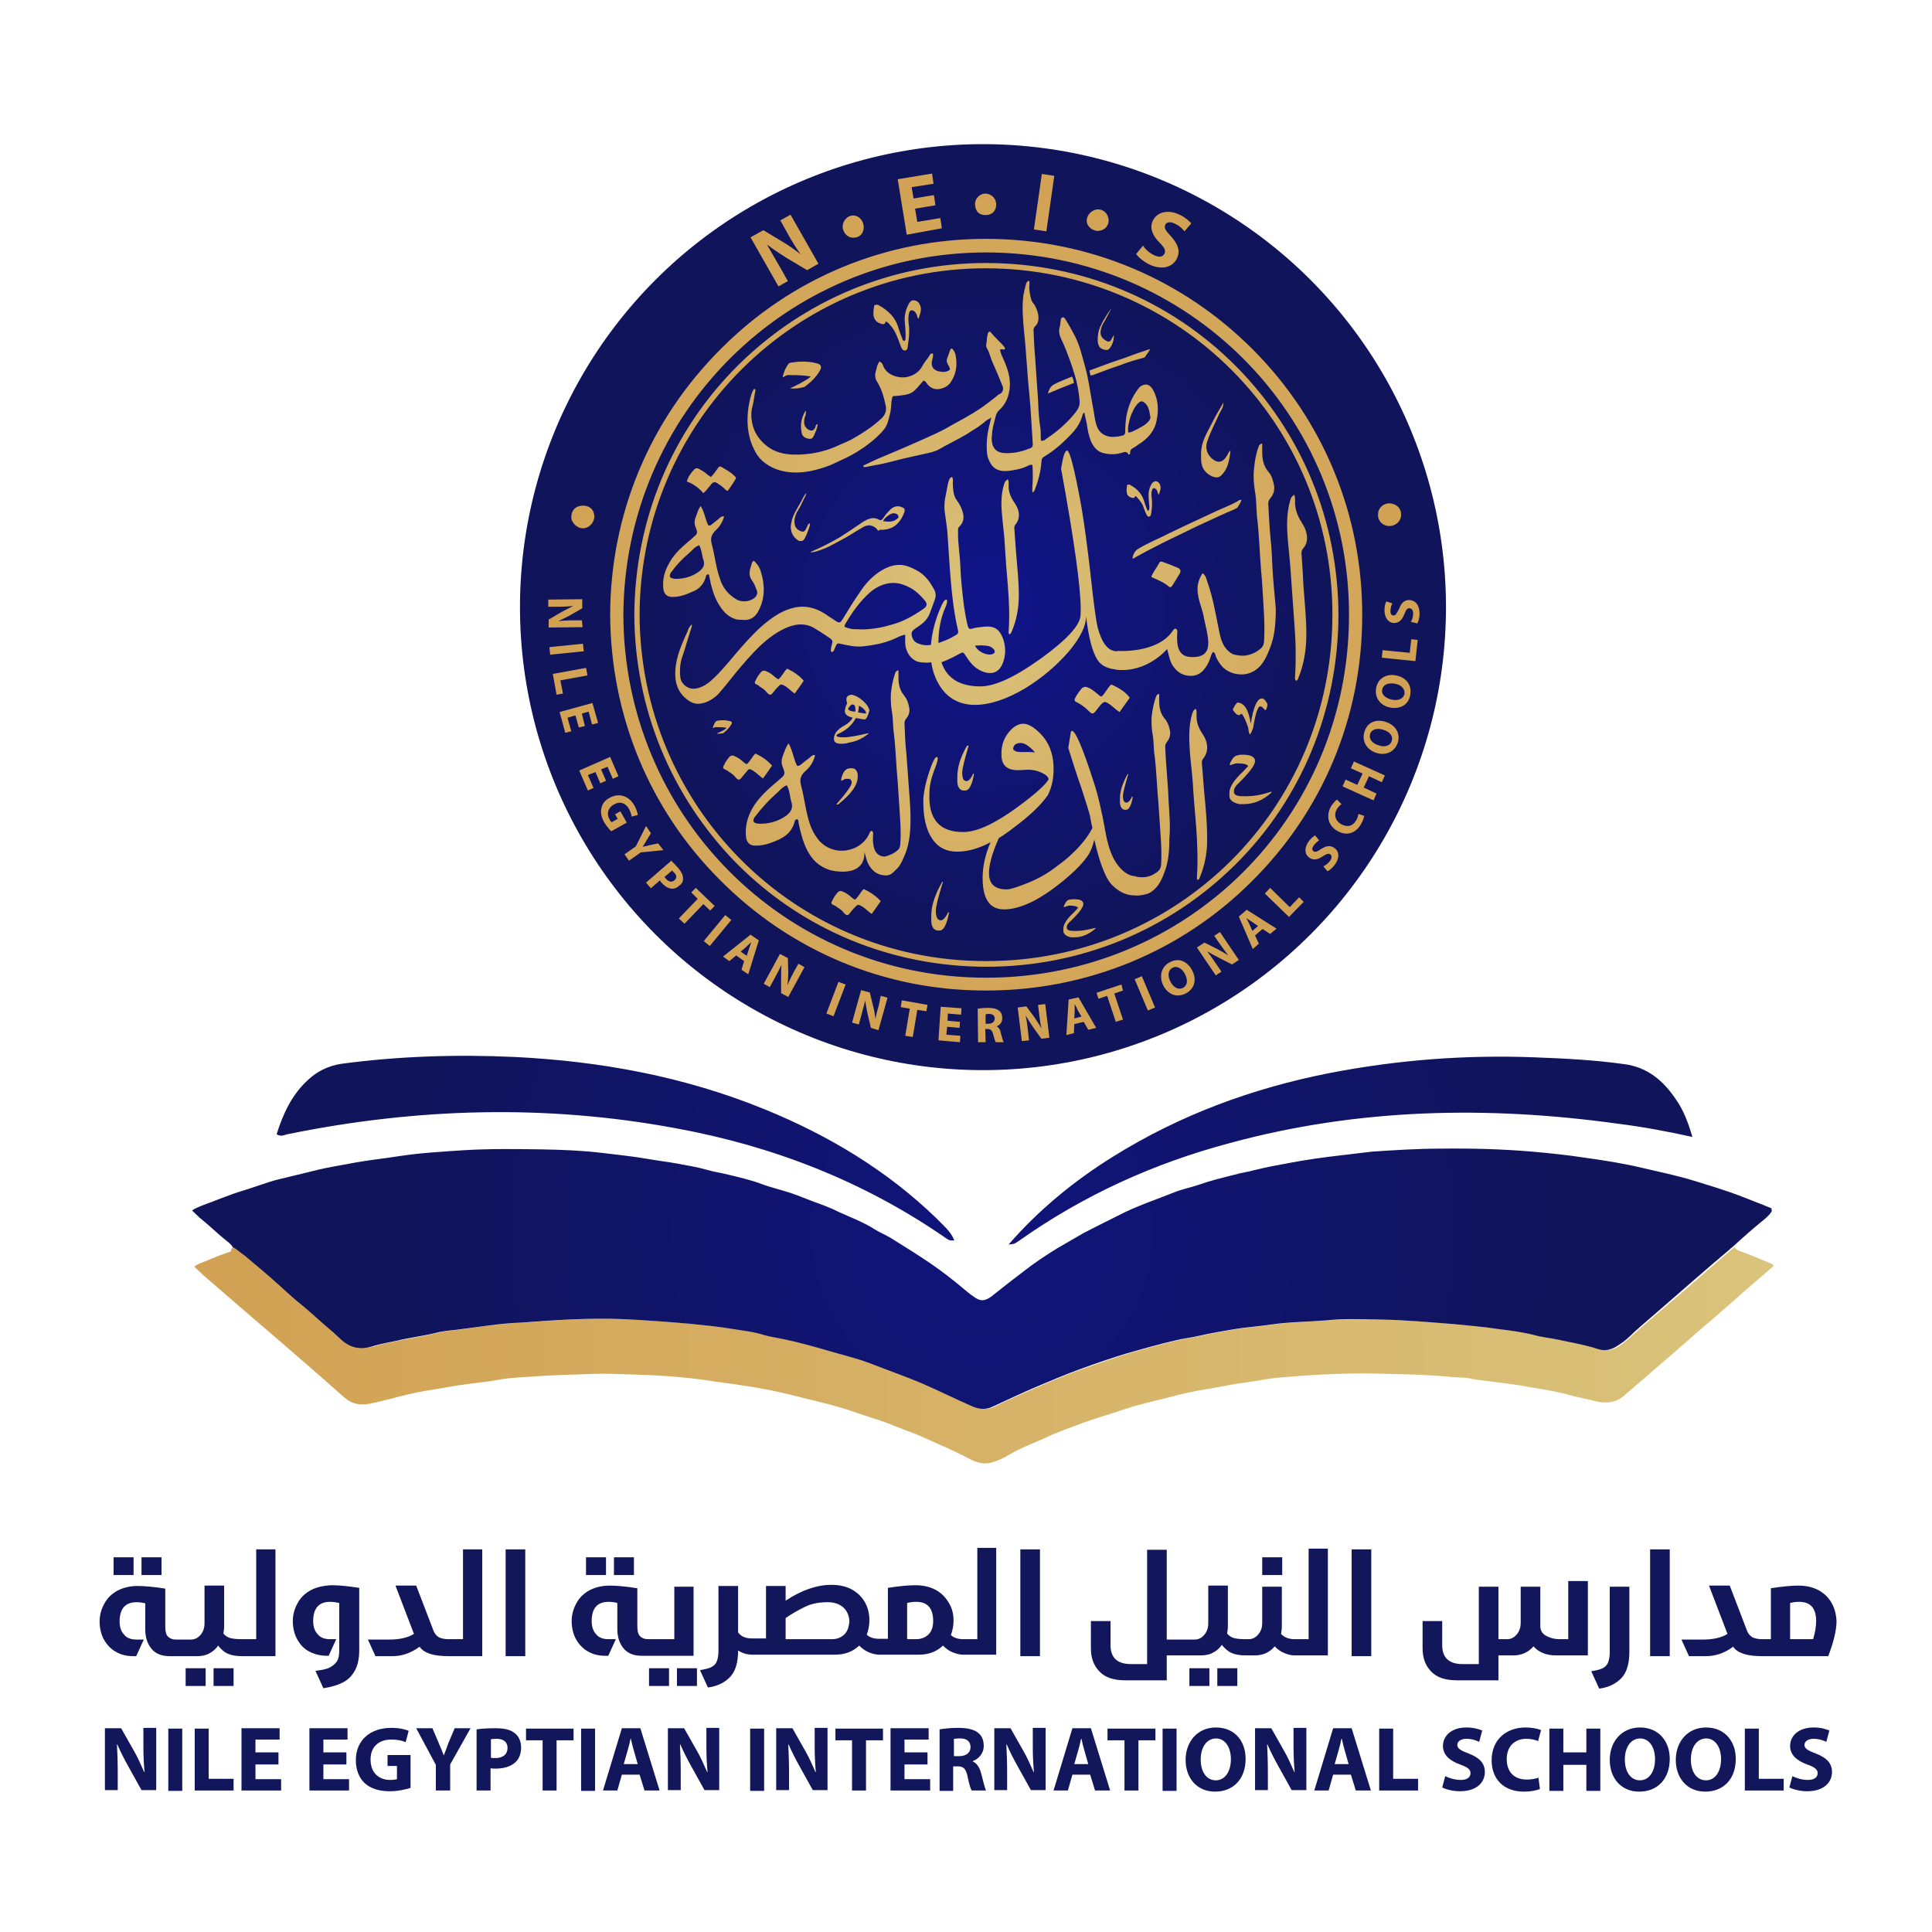 <?xml version="1.0" encoding="utf-8"?>
<!-- Generator: Adobe Illustrator 25.3.0, SVG Export Plug-In . SVG Version: 6.00 Build 0)  -->
<svg version="1.1" id="Layer_1" xmlns="http://www.w3.org/2000/svg" xmlns:xlink="http://www.w3.org/1999/xlink" x="0px" y="0px"
	 viewBox="0 0 512 512" style="enable-background:new 0 0 512 512;" xml:space="preserve">
<style type="text/css">
	.st0{fill:url(#SVGID_1_);}
	.st1{fill:url(#SVGID_2_);}
	.st2{fill:url(#SVGID_3_);}
	.st3{fill:url(#SVGID_4_);}
	.st4{fill:#12165B;}
</style>
<g>
	<linearGradient id="SVGID_1_" gradientUnits="userSpaceOnUse" x1="51.767" y1="359.074" x2="469.743" y2="359.074">
		<stop  offset="0" style="stop-color:#D2A153"/>
		<stop  offset="1" style="stop-color:#DAC37B"/>
	</linearGradient>
	<path class="st0" d="M62.1,330.2c1.2,0.6,2.1,1.6,3.2,2.5c3.1,2.6,6.2,5.3,9.3,8c2,1.8,4,3.6,6.2,5.4c2.4,2,4.6,4.1,7.1,6.2
		c1,0.8,2,1.8,3,2.7c2.4,2.1,5,2.7,8.3,1.8c2-0.7,4.3-1,6.5-1.5c3.3-0.7,6.7-1.2,10-2c1.9-0.5,3.8-0.7,5.8-0.9
		c2.8-0.4,5.5-0.8,8.4-1.1c2.9-0.4,5.9-0.7,8.8-0.8c9.1-0.7,18.3-1.3,27.4-0.9c5.8,0.3,11.4,0.7,17.1,1.2c3.6,0.4,7.4,0.7,10.9,1.3
		c3,0.5,6.1,0.8,8.9,1.7c1.7,0.5,3.5,0.7,5.2,1.1c3.9,0.8,7.8,1.8,11.6,3c3.7,1.1,7.6,2,11.3,3.4c4.6,1.7,9.2,3.4,13.7,5.3
		c4.6,2,9,4.2,13.6,6.2c1.8,0.7,3.4,0.8,5.1,0c3.9-1.9,7.9-3.7,11.9-5.4c3.5-1.5,7.3-3.1,10.9-4.4c4.3-1.5,8.7-3.1,13-4.4
		c4.2-1.2,8.5-2.4,12.8-3.4c2-0.5,4.1-0.7,6.2-1.2c3-0.7,6.1-1.2,9-1.7c3.4-0.6,6.9-0.8,10.2-1.3c4.8-0.7,9.8-0.7,14.6-1.1
		c4.7-0.4,9.5-0.3,14.3-0.2c6.5,0.1,12.9,0.7,19.4,1.2c3.9,0.4,7.8,0.7,11.7,1.3c3.2,0.5,6.4,0.8,9.6,1.6c2.1,0.6,4.4,0.8,6.7,1.3
		c3,0.6,6,1.2,8.9,2c0.9,0.3,1.9,0.6,2.7,0.7c1.6,0.1,3.1-0.6,4.3-1.5c1.4-1,2.6-2.1,3.9-3.3c2.2-2,4.6-4,7-6.1
		c6.2-5.2,12.2-10.5,18.3-15.8c0.3-0.2,0.5-0.4,0.7-0.6c0.7,1,2,1.2,3,1.6c2.4,0.9,4.8,2,7.3,3c0.1,0.3,0,0.5-0.1,0.6
		c-3.5,3.1-7.3,6.2-10.8,9.4c-2.4,2-4.7,4.2-7.3,6.3c-5,4.4-10.2,8.9-15.2,13.2c-2,1.7-3.9,3.4-5.9,5.1c-2.2,2-4.7,2.3-7.5,1.7
		c-2.6-0.7-5.2-1.1-7.9-1.9c-3.4-0.9-7-1.4-10.4-2c-3-0.6-6.1-0.9-9-1.3c-1.9-0.3-3.8-0.4-5.8-0.8c-1.4-0.4-2.9-0.3-4.3-0.4
		c-6-0.6-11.9-0.8-17.9-0.9c-3.2-0.1-6.3-0.2-9.5-0.1c-4.8,0.1-9.9,0.3-14.7,0.7c-2.7,0.2-5.4,0.4-8.1,0.8c-3.4,0.7-7.1,1-10.5,1.7
		c-3.5,0.7-7.3,1.2-10.8,2c-2.7,0.6-5.3,1.4-8.1,2c-2.6,0.7-5.3,1.3-7.9,2.2c-3.7,1.3-7.5,2.3-11.3,3.7c-3.4,1.3-7,2.5-10.2,4.1
		c-3.2,1.4-6.4,2.6-9.4,4.4c-1.4,0.8-3,1.6-4.6,2c-1.8,0.5-3.5,0.1-5.2-0.7c-2-1-4.1-2.1-6.3-3.1c-3.2-1.3-6.2-2.9-9.4-4.1
		c-2.3-0.8-4.6-1.8-7-2.7c-1.9-0.7-3.9-1.3-6-2c-2.2-0.7-4.5-1.6-6.8-2.2c-4.1-1.2-8.4-2.1-12.6-3.2c-4-1-8.2-1.8-12.3-2.4
		c-3-0.5-6.1-0.8-9-1.3c-7.3-1.1-14.5-1.5-21.9-1.7c-3-0.1-6.2-0.2-9.1-0.1c-5.3,0.2-10.7,0.3-15.9,0.7c-2.9,0.2-6,0.3-8.8,0.8
		c-3.7,0.7-7.6,1-11.4,1.6c-2.7,0.5-5.5,0.9-8.3,1.4c-2.9,0.5-5.9,1.2-8.8,2c-2,0.5-3.9,1-6,1.4c-2.4,0.5-4.7,0.1-6.7-1.7
		c-4-3.5-8.1-7.2-12.1-10.6c-3.3-2.9-6.7-5.8-10.1-8.7c-4.6-4-9.3-8-13.9-12c-1.2-1-2.3-2.1-3.6-3.3c1-0.9,2.2-1.1,3.3-1.6
		c2-0.9,4.1-1.7,6.3-2.4C61.4,330.6,61.7,330.4,62.1,330.2z"/>
	
		<radialGradient id="SVGID_2_" cx="260.532" cy="353.107" r="122.696" gradientTransform="matrix(1 0 0 -1 0 514)" gradientUnits="userSpaceOnUse">
		<stop  offset="0" style="stop-color:#10148B"/>
		<stop  offset="0.736" style="stop-color:#10145B"/>
	</radialGradient>
	<circle class="st1" cx="260.5" cy="160.9" r="122.7"/>
	<g>
		<g>
			
				<radialGradient id="SVGID_3_" cx="260.293" cy="187.51" r="151.58" gradientTransform="matrix(1 0 0 -1 0 514)" gradientUnits="userSpaceOnUse">
				<stop  offset="0" style="stop-color:#10147B"/>
				<stop  offset="1" style="stop-color:#10145B"/>
			</radialGradient>
			<path class="st2" d="M326,302.9c33.9-9.2,68.2-9.9,102.8-5.1c6.4,0.8,12.9,2,19.7,3.5c-1.1-3.8-2.4-7.2-4.4-10
				c-3.3-4.9-7.5-8.5-13.7-9.3c-7.9-1.1-15.8-1.5-23.8-1.8c-18.4-0.7-36.4,0.7-54.4,4.2c-20.3,4-39.6,11.1-57.2,22.1
				c-10.3,6.4-19.7,14.1-27.7,23.3c1.4-0.1,1.4-0.1,2.5-0.8C287,316.8,305.7,308.3,326,302.9z M76.1,300.6c34.2-7,68.6-8,103-1.6
				c25.7,4.7,49.7,14,71.4,29c0.6,0.4,1.1,0.9,2.4,0.7c-1-2.5-3-4-4.7-5.8c-13.1-12.7-28.6-22-45.5-28.9
				c-21.3-8.7-43.6-12.8-66.5-13.9c-15.3-0.7-30.6-0.2-45.6,1.8c-3.5,0.5-6.6,2-9.1,4.4c-4.2,3.9-6.5,8.9-8.2,14.3
				C74.5,301.3,75.3,300.8,76.1,300.6z M469.2,320.1c-2.5-1-5-2-7.6-3c-4.1-1.6-8.5-2.9-12.7-4.2c-4.5-1.4-9.1-2.3-13.7-3.4
				c-5-1.2-10.2-2-15.2-2.7c-4.6-0.7-9.3-1.2-13.9-1.6c-8.1-0.7-16.2-0.9-24.3-0.8c-6.2,0-12.2,0.4-18.3,0.8c-2.8,0.3-5.5,0.7-8.4,1
				c-4.3,0.5-8.6,1.1-12.9,1.9c-3.3,0.6-6.6,1.2-9.8,2c-1.7,0.5-3.5,0.7-5.2,1.2c-3.2,0.8-6.5,1.6-9.6,2.7c-2,0.7-4.2,1.1-6.2,1.9
				c-5,2-10.2,3.7-15,6.2c-3.2,1.6-6.2,3.1-9.3,4.7c-2.3,1.3-4.6,2.7-6.9,4c-3.1,1.9-6.1,3.9-8.9,6.1c-2.8,2.1-5.7,4.4-8.6,6.7
				c-1.8,1.3-3,1.3-4.7,0c-1.2-0.8-2.3-1.8-3.4-2.7c-2.4-2-4.9-3.9-7.6-5.8c-3.5-2.4-7.2-4.7-10.9-7c-1.3-0.8-2.8-1.4-4.1-2.2
				c-3.1-2-6.6-3.3-9.9-4.8c-2.3-1.2-4.8-2-7.4-3c-2.3-0.9-4.7-1.9-7.3-2.6c-1.9-0.6-3.7-1-5.5-1.7c-2.9-1.1-6-1.8-8.9-2.5
				c-1.9-0.5-3.7-0.7-5.7-1.3c-2.4-0.7-5-1.1-7.6-1.6c-2.7-0.5-5.4-0.8-8.2-1.3c-4-0.7-8.2-1.1-12.2-1.6c-5.1-0.6-10.3-0.8-15.6-0.9
				c-6.8-0.1-13.6-0.2-20.5,0.2c-5.9,0.4-11.6,0.7-17.5,1.6c-3.8,0.6-7.7,1-11.6,1.7c-3.5,0.7-7.2,1.2-10.6,2.1
				c-3.3,0.8-6.6,1.6-9.9,2.4c-3.1,0.8-6.1,2-9.1,2.9c-3.7,1.1-7.4,2.7-11,4c-0.8,0.4-1.7,0.6-2.6,1.3c0.7,0.7,1.4,1.3,2,1.9
				c2.4,1.9,4.6,4.1,7.1,6.1c0.7,0.5,1.2,1,1.7,1.7c1.2,0.6,2.1,1.6,3.1,2.2c3.1,2.6,6.2,5.2,9.3,8c2,1.8,4,3.7,6.2,5.4
				c2.4,2,4.6,4.1,7.1,6.2c1,0.8,2,1.8,3,2.7c2.4,2.2,5.1,2.8,8.3,1.8c2.1-0.7,4.3-1,6.5-1.5c3.3-0.8,6.7-1.2,10-2
				c1.9-0.5,3.8-0.7,5.8-0.9c2.8-0.4,5.5-0.7,8.4-1.1c2.9-0.4,5.9-0.7,8.8-0.8c9.1-0.7,18.4-1.3,27.4-0.9c5.8,0.3,11.5,0.7,17.1,1.2
				c3.6,0.4,7.4,0.7,10.9,1.3c3,0.5,6.1,0.8,8.9,1.7c1.7,0.5,3.4,0.7,5.2,1.1c3.9,0.8,7.8,1.9,11.6,3c3.7,1.1,7.6,2,11.3,3.4
				c4.6,1.8,9.2,3.4,13.7,5.3c4.6,2,9,4.2,13.6,6.2c1.8,0.7,3.4,0.8,5.1,0c3.9-1.8,7.9-3.7,11.9-5.4c3.6-1.5,7.3-3.1,10.9-4.4
				c4.3-1.6,8.7-3.1,13-4.4c4.2-1.2,8.5-2.4,12.8-3.4c2-0.5,4.1-0.7,6.2-1.2c3-0.7,6.1-1.2,9-1.7c3.4-0.6,6.9-0.8,10.2-1.3
				c4.8-0.7,9.8-0.7,14.6-1.1c4.7-0.5,9.5-0.3,14.3-0.2c6.5,0.1,12.9,0.7,19.4,1.2c3.9,0.4,7.9,0.7,11.7,1.3
				c3.2,0.4,6.4,0.8,9.6,1.6c2.1,0.6,4.4,0.8,6.7,1.3c2.9,0.6,6,1.2,8.9,2c0.8,0.3,1.8,0.6,2.7,0.7c1.6,0.1,3-0.6,4.3-1.5
				c1.4-0.9,2.7-2.1,3.9-3.3c2.2-2,4.6-4,7-6.1c6.1-5.3,12.1-10.6,18.3-15.8c0.2-0.3,0.5-0.4,0.7-0.6c2.5-2.3,5.1-4.6,7.9-6.9
				c0.9-0.7,1.9-1.6,2.5-2.5C469.6,320.2,469.4,320.2,469.2,320.1z"/>
		</g>
	</g>
	<g>
		<g>
			<radialGradient id="SVGID_4_" cx="260.57" cy="161.096" r="115.358" gradientUnits="userSpaceOnUse">
				<stop  offset="0" style="stop-color:#DAC37B"/>
				<stop  offset="1" style="stop-color:#D2A153"/>
			</radialGradient>
			<path class="st3" d="M294.5,181.4c-1.1,0.9-1.5,2.3-2.6,3.2c-0.4-0.1-0.6-0.3-0.8-0.5c-0.9-0.7-1.7-1.5-2.8-1.9
				c-0.6-0.3-1.2-0.2-1.7,0.3c-0.5,0.6-0.9,1.2-1.3,1.8c-0.8,1.4-0.8,1.4,0.6,2.1c0.2,0.1,0.3,0.2,0.5,0.3c0.8,0.5,1.5,1.1,2.2,1.8
				c0.8,0.8,1.1,0.8,1.8-0.1c0.4-0.5,0.8-1,1.2-1.5c1-1.1,1.2-1.1,2.4-0.3c0.9,0.6,1.7,1.5,2.7,2.1c0.9-1.3,1.8-2.5,2.7-3.8
				C298.3,183.4,296.6,182.3,294.5,181.4z M186.4,130.7c0.9-0.8,1.5-1.7,2.2-2.5c0.5-0.5,0.9-0.5,1.4-0.2c0.8,0.5,1.5,1,2.2,1.7
				c0.5,0.5,0.7,0.5,1-0.1c0.5-0.7,1-1.4,1.4-2.1c0.6-0.9,0.6-0.9-0.2-1.6c-0.9-0.9-2-1.4-3.1-2.1c-0.5-0.3-0.7-0.2-1,0.2
				c-0.6,0.8-1.1,1.6-1.9,2.4c-0.3-0.2-0.6-0.4-0.9-0.6c-0.6-0.6-1.3-1-2-1.4c-0.5-0.3-1-0.5-1.5,0c-0.9,0.9-1.6,1.9-2,3.2
				C183.7,128.2,185.2,129.3,186.4,130.7z M328,186.2h-0.1c-0.3,0.2-0.7,0.8-1.2,1.8v0.1c0.6,0.9,1.1,1.4,1.6,1.4h0.2l0.4-0.3h0.2
				c0.5,0.6,1.1,1.8,1.7,3.7c0.1,1.1,0.3,1.7,0.4,1.7c0.2,0,0.5-0.6,0.9-1.7c0.6-3.7,1.2-5.7,1.9-5.7l0.4,0.1
				c0.6,0.6,0.9,0.9,0.9,0.9c0.2,0,0.4-0.4,0.6-1.3v-0.1c0-0.2,0-0.3-0.1-0.4c-0.5-0.9-0.9-1.3-1.4-1.3c-1.2,0-2.2,2.1-2.9,6.5h-0.1
				v-0.1C330.9,188,329.6,186.2,328,186.2z M202.1,122.2c2.2,1.9,4.8,2.8,7.8,3c3.5,0.2,6.9-0.7,10.1-1.9l4.3-2
				c3.2-1.6,6.2-3.6,8.8-6.2c0.9-0.9,1.7-1.8,2.1-3c0.5-1.6,0.9-3.1,1-4.8c0-0.8,0.1-1.6,0.4-2.3c5.5-0.4,5.2-0.8,8.1-4.1
				c0.5,0,0.7,0.4,0.9,0.7c0.8,1.1,1.9,1.7,3.3,1.5c1.2-0.2,2.2-0.7,2.9-1.6c1.6-2.2,2-4.8,1.4-7.6c-0.1-0.4-0.3-0.8-0.6-1.2
				c-0.3-0.4-0.6-0.5-0.8,0.1c-0.3,0.7-0.5,1.5-0.8,2.2c-0.3,0.8,0.1,1.4,0.5,2.1c0.4,0.8,0.3,1-0.5,1.3c-0.6,0.2-1.2,0.2-1.7,0.1
				c-1.9-0.2-2.8-1.4-2.2-3.3c0.1-0.5,0.3-1,0.1-1.5c-0.4-0.1-0.7,0.1-0.8,0.4c-0.5,0.9-1.3,1.7-1.8,2.6c-0.8,1.6-2,2.6-3.8,3.1
				c-2.1,0.6-5.4-0.1-6.6-2.5c-0.2-0.5-0.3-1.1-1.1-1.5c-0.7,0.8-0.7,1.7-1,2.6c-0.3,0.9-0.2,1.9,0.3,2.7c1.2,1.9,1.8,4,2.3,6.3
				c0.3,1.3,0,2.3-0.9,3.3c-2.4,2.3-5.2,4.1-8.2,5.8c0,0-1.2,0.6-4.7,2.1c-2.5,1-5.2,1.6-7.9,1.8c-4,0.3-7.8-0.1-10.8-3.1
				c-1.7-1.7-2.7-3.6-3-6c-0.2-1.3-0.1-2.6,0.3-4c0.3-1.2,0.4-2.5,0.7-3.8c0-0.2,0-0.3-0.2-0.4c-0.1,0-0.2,0-0.2,0
				c-0.1,0.1-0.1,0.2-0.2,0.3c-0.7,1.3-0.9,2.8-1.2,4.2c-0.6,3.8-0.4,7.6,1.3,11.2C200.3,120.2,201.1,121.3,202.1,122.2z M196.6,206
				c0.3-0.4,0.7-0.9,1.1-1.3c0.8-1.1,0.9-1.1,2.1-0.3c0.8,0.5,1.5,1.3,2.4,1.9c0.8-1.1,1.6-2.2,2.4-3.4c-1.2-1.4-2.7-2.4-4.4-3.2
				c-0.9,0.8-1.3,2-2.3,2.8c-0.4-0.1-0.5-0.3-0.7-0.4c-0.8-0.7-1.5-1.3-2.5-1.7c-0.6-0.3-1.1-0.2-1.5,0.3c-0.4,0.5-0.8,1-1.1,1.6
				c-0.7,1.3-0.7,1.3,0.6,1.9c0.2,0.1,0.3,0.2,0.4,0.3c0.7,0.4,1.4,0.9,1.9,1.6C195.7,206.8,196,206.8,196.6,206z M191.9,194.1
				c0.8-0.6,1.4-1.3,1.9-2.1c0.3-0.4,0.2-0.8-0.4-0.9c-1.1-0.3-2.2-0.3-3.3-0.1c-0.1,0-0.3,0.1-0.4,0.2c-0.4,0.5-0.7,1.1-0.8,1.8
				c0.3-0.1,0.5-0.3,0.7-0.3c1,0,2,0,3,0.2c-0.8,0.7-1.8,1.1-2.7,1.5c0.6,0.1,1.2,0,1.8-0.1C191.8,194.2,191.8,194.2,191.9,194.1z
				 M194.9,178.4c2.1-2.5,4.1-4.9,6.6-7.3c2.2-2,4.5-3.8,7.3-4.9c2.3-0.9,4.6-1.1,6.9,0.2c1.2,0.7,2.4,1.5,3.6,2.3
				c1.5,1,1.5,1,1,2.7c-0.1,0.5-0.2,0.9,0,1.4c0.5,0,0.7-0.3,0.8-0.7c0.1-0.3,0.3-0.6,0.4-0.9c0.2-0.6,0.5-0.8,1.2-0.6
				c1.9,0.4,3.8,0.9,5.9,0.7c2.8-0.3,5.7-0.8,8.4-2c0.9-0.4,1.7-0.9,2.9-1.1c0,1.1-0.1,2.2,0.1,3.2c0.4,2,1.8,3.8,3.9,4.1
				c1,0.1,2,0.2,2.9,0c0.4,2.8,1.4,5.2,2.9,7.2c2.1,2.7,5,4.1,8.7,4.1c3.9,0,8.4-1.5,13.3-4.4c4.4-2.7,8.3-6,11.5-9.7
				c3.2-3.8,4.7-7,4.6-9.5c0.7,5.8,1.7,9.6,3,11.6c0.8,1.3,2,2,3.6,2.4c0.5,0.1,1,0.2,1.6,0.3c8.1,0.8,13.3-5.5,13.3-5.5
				c0.4,1.3,0.6,2.8,1.3,4.1c1.2,2,2.9,3.1,5.2,3c2.2-0.1,3.4-1.5,4.4-3.4c0.5-0.9,0.6-2,1.2-2.9c0.5,0.1,0.6,0.4,0.7,0.8
				c0.3,1,0.9,1.9,1.5,2.7c1.7,2.2,5.3,3.1,8,1.9c2.7-1.2,3.9-3.7,4.9-6.3c1.4-3.4,1.6-7.1,1.6-10.7c-0.3-3.3-0.7-7.2-0.9-11
				c-0.1-2.5-0.2-5-0.5-7.6c-0.3-3-0.4-6.1-0.6-9.1c0-0.5,0.1-0.9,0.5-1.4c0.9-1,1.3-2.3,1-3.7c-0.3-1.2-0.6-2.4-1.4-3.3
				c-1.4-1.6-1.7-3.4-1.7-5.4v-2.2c-0.7,0.2-0.9,0.6-1,1c-0.7,1.9-1,3.9-1.2,6c-0.2,1.9,0,3.9,0.3,5.9c0.4,2.1,0.3,4.2,0.5,6.4
				c0.6,4.7,0.7,9.6,1.1,14.4c0.3,2.8,0.4,5.8,0.6,8.6c0.2,3.3,0.4,6.6,0.2,9.9c0,0.8-0.2,1.5-0.8,2.1c-2,1.7-4.3,2.4-7,1.7
				c-0.6-0.1-1.1-0.5-1.6-0.9c-1.6-1.4-2.1-3.3-2.5-5.3c-0.9-4.3-1.6-8.8-3.1-13c-0.3-0.8-0.4-1.8-1.3-2.4c-1.2,1.8-1.6,3.7-1.2,5.8
				c0.3,2.1,1.3,4.1,1.6,6.3c0.4,2,1,3.9,1.1,6.1c0.1,2.3-0.8,3.8-3.4,4c-2.4,0.2-4.2-0.4-4.7-3.1c-0.2-1.1-0.2-2.2-0.1-3.3
				c0.1-1-0.5-1.5-1.1-0.7c-4,6.3-14.8,5.5-14.8,5.5s-0.1,0-0.2,0.1c-2.3-0.1-3.9-2.2-5-6.3c-0.5-2-1.1-6.8-1.9-14.1
				c-0.8-7.1-1.6-13-2.4-17.8c-1.8-10-3.1-15-3.8-15c-0.6,0-1.1,1.6-1.6,4.8c3.5,19.1,5.2,31.5,5.2,37.2c0,0.9,0,1.6-0.1,2.1
				c-0.4,2.5-3.8,6.2-10.3,10.9c-6.8,4.9-12.2,7.5-16.2,7.5c-5.4,0-8.9-2.1-10.3-6.4c1.7-0.6,3.2-1.4,4.7-2.2
				c1.1-0.6,1.1-0.5,1.8,0.6c1.2,1.9,2.6,3.5,4.8,4.2c1.9,0.6,3.7,0.3,4.8-2c1-2.3,1-4.6,0.2-6.9c-1-2.6-2.4-3.4-5.2-3.1
				c-1,0.1-2,0.2-3,0.5c-0.6,0.2-0.9,0-1.1-0.6c-0.5-1.9-0.8-3.8-1.1-5.9c-0.4-3.3-0.8-6.8-0.9-10.1c-0.1-3-0.7-6.2-0.6-9.2
				c0-0.4-0.1-0.7,0.2-1.1c1.7-1.6,1.4-3.3,0.6-5.2c-0.3-0.6-0.6-1.2-1-1.7c-1.1-1.4-1.1-3-1.2-4.6c0-0.6,0.2-1.2-0.2-1.8
				c-0.6,0.2-0.7,0.6-0.9,1.1c-0.4,1.3-0.5,2.6-0.8,3.9c-0.4,1.7-0.4,3.5-0.1,5.2c0.2,1.6,0.5,3.3,0.6,4.9c0.2,3,0.4,6,0.6,9
				c0.4,5.4,0.9,10.9,2.1,16.2c0.3,1.2,0.1,1.3-1,1.9c-1.3,0.8-2.7,1.3-4.1,1.8c0,0,0,0,0-0.1c0-3.4,0.6-6.6,1.9-9.5
				c0.3-0.7,0.4-1.2,0.4-1.5c0-0.3-0.1-0.4-0.2-0.4c-0.4,0-0.8,0.5-1.3,1.6c-1.6,3.5-2.5,7-2.8,10.4c-1,0.2-2.1,0.1-3.2-0.3
				s-1.7-1.1-1.9-2.3c-0.2-1.1,0.6-1.4,1.2-1.9c0.2-0.1,0.4-0.3,0.6-0.4c1.2-0.8,2.3-1.8,2.9-3.2c0.5-1.2,0.9-2.5,1.4-3.8
				c0.4-1,0.3-1.9-0.1-2.7c-1.1-2-2.3-3.8-4.4-5c-1.4-0.8-2.9-1.5-4.5-1.6c-2.2-0.1-4.1,0.8-5.9,2c-2,1.4-3.6,3.2-4.9,5.2
				c-1.6,2.3-3.1,4.7-4.6,7.2c-0.6,1-0.9,1.1-1.9,0.4c-0.6-0.4-1.1-0.7-1.7-1.1c-2.8-2.1-6-3.2-9.5-2.3c-2.5,0.6-4.6,1.9-6.7,3.5
				c-2.7,2.1-4.9,4.5-7.2,7.1c-2.2,2.5-4.2,5.1-6.6,7.5c-1.4,1.4-2.9,2.7-4.9,3.2c-2.2,0.6-4.3-1-4.5-2.9c-0.2-1.8-0.1-3.7,0.5-5.4
				c0.8-2.3,1.4-4.6,2.2-7c1.1-3.1-0.5-0.6-0.5-0.6c-0.1,0.3-0.2,0.6-0.3,0.9c-0.1,0.2-0.2,0.4-0.3,0.6c-1.3,2.9-2.6,5.9-2.9,9.2
				c-0.3,3.4,0.5,6.4,3.4,8.4c1.1,0.8,2.3,1.1,3.6,0.8c1.6-0.3,3-1.2,4.2-2.3C191.9,182.2,193.4,180.3,194.9,178.4z M261.9,171.2
				c0.6,0.1,1.1,0.5,1.4,0.8c0.5,0.5,0.4,1.1-0.2,1.3c-1.3,0.6-4-0.5-4.7-2.2C259.6,171,260.8,171,261.9,171.2z M224.1,165.2
				c1.6-2.7,3.4-5.3,5.8-7.6c1.4-1.4,3-2.4,5-2.9c2.5-0.6,4.7,0.1,6.9,1.4c1.1,0.7,2.1,1.7,3,2.7c1.1,1.2,1,1.9-0.3,2.7
				c-2.6,1.8-5.3,3.3-8.4,4.1c-2.4,0.7-4.9,1.2-7.9,1.2c-0.9-0.1-2.3,0.1-3.6-0.4C223.7,166.2,223.6,166,224.1,165.2z M213.5,108.8
				c-1.2,2-1.5,3.9-1,6.1c0,0.1,0.1,0.2,0.1,0.3c0.4,0.7,1.1,1,1.9,1.1s1.1-0.6,1.3-1.1c0.4-0.9,0.8-1.8,0.9-2.8
				c-0.6,0.1-0.5,0.6-0.7,1c-0.3,0.4-0.5,0.8-1.1,0.7c-1-0.2-1.8-1.1-1.8-2.2c0-0.7,0.1-1.3,0.4-1.9
				C213.5,109.5,213.7,109.3,213.5,108.8z M187.1,152.7c0.1-0.3,0.2-0.5,0.6-0.5c0.3,0.1,0.2,0.4,0.3,0.7c0.4,2.2,1,4.5,2.1,6.6
				c1.2,2.2,2.7,4.1,5.3,4.7l2,0.1c1.8,0,3-1.1,3.7-2.6c1.7-3.3,1.6-6.9,0.5-10.3c-0.3-1.1-1-2-1.8-2.8c-0.6,0.3-0.6,0.8-0.7,1.2
				c-0.5,1.4-0.8,2.8,0.3,4.2c0.5,0.7,0.8,1.5,1.1,2.3c0.3,0.7,0.2,1.3-0.3,1.9c-1.1,1.2-3.5,1.6-5.1,0.6c-2.2-1.3-3.7-3.2-4.4-5.7
				c-1-2.9-1.3-6.1-2.1-9c-0.4-1.6,0-2.5,1.1-3.6c1-0.9,1.8-2.2,2.2-3.6c-0.5-0.2-0.8,0.1-1,0.2c-0.7,0.7-1.5,1.2-2.2,1.8
				c-0.3,0.3-0.6,0.5-1,0.3c-0.8-1.6-1-3.5-2-5.1c-0.7,0.9-0.9,1.8-1.2,2.6c-0.4,0.9-0.6,1.9-0.2,2.9c0.7,1.8,0.6,1.8-0.9,3.1
				c-0.2,0.2-0.4,0.3-0.6,0.5c-2.1,1.8-4.2,3.6-5.5,6.1c-1.2,2.1-1.8,4.3-1.5,6.8c0.2,1.4,1,2.1,2.4,2.1c1.9,0,3.6-0.6,5.3-1.4
				C185.2,156.2,186.6,154.8,187.1,152.7z M178.3,153.3c-0.8-0.2-0.9-0.4-0.7-1.2c0.1-0.2,0.2-0.4,0.3-0.5c1.4-1.9,3-3.6,4.8-5.1
				c0.8-0.7,1.4-1.6,2.6-2c0.4,0.7,0.5,1.4,0.7,2.1c0.1,0.6,0.2,1.2,0.4,1.7c0.5,1.4-0.1,2.4-1.2,3.2c-1.8,1.3-3.8,1.9-6.1,1.9
				C178.9,153.4,178.6,153.4,178.3,153.3z M330.7,211h-0.6l-0.2,0.1c0-0.1,0-0.1-0.1-0.1h-0.6c-1.5,0-2.2-0.4-2.2-1.2v-0.1
				c0-0.5,0.2-1,0.7-1.6c3.3-3.2,4.9-5.3,4.9-6.4c0-1.1-1.1-1.7-3.2-1.7c-0.9,0-1.4,0.1-1.4,0.2c-0.8,0-1.5,0.8-2.1,2.3
				c0,0,0,0.1,0.1,0.3c0.8-0.3,1.4-0.5,1.8-0.5c1.7,0,2.6,0.2,3,0.7l-1.4,1.5c-2.4,2.2-3.6,4.1-3.6,5.7v0.7c0,1.1,0.9,1.8,2.6,2.2
				h1.2c2.7,0,5.1-1,7.4-3.1l-0.1-0.2C334.2,210.7,332.1,211,330.7,211z M319.7,196.6c-0.2-0.7-0.5-1.3-0.9-1.9
				c-0.9-1.4-1.7-2.9-1.7-4.7c0-0.7,0.1-1.5-0.2-2.2c-0.7,0.5-0.7,0.6-1,1.5c-0.9,3.1-0.8,6.4-0.6,9.6c0.2,2.8,0.6,5.7,0.8,8.5
				c0.2,3.9,0.6,7.8,0.9,11.7c0.3,4.4,0.5,8.8,0.2,13.2c0,0.3-0.1,0.7,0.2,0.9c0.4-0.1,0.5-0.5,0.6-0.8c1.4-3.3,2-7,1.9-10.5
				c0-4-0.4-8.1-0.8-12.2c-0.2-2.5-0.4-5-0.6-7.6c0-0.4,0.1-0.8,0.4-1.1C320,199.6,320.1,198.1,319.7,196.6z M212.8,132.7
				c0.3-0.6,0.7-1.2,0.9-2c-0.3,0.2-0.4,0.5-0.6,0.7c-0.3,0.5-0.6,1.1-0.9,1.7c-1,1.8-2.2,3.5-2.5,5.5c0,0.2-0.1,0.4-0.1,0.6
				c-0.2,1.6,0.5,3.1,1.9,4l0.1,0.1c1,0.2,1.3,0.1,1.8-0.9c0.2-0.5,0.5-0.9,0.6-1.4c0.3-0.7,0.9-2.3,0.5-2.3
				c-0.2,0.1-0.3,0.2-0.4,0.4c-0.2,0.5-0.4,0.9-0.7,1.4c-0.3,0.4-0.6,0.5-1.1,0.3c-0.9-0.3-1.6-1-1.7-1.9c-0.2-1.1,0.1-2.1,0.5-3
				C211.7,134.9,212.3,133.9,212.8,132.7z M284.1,99.8c0,0-3.4,1.3-4.8,2.1c-0.9,0.5-1.3,1.3-1.6,2.4c2.3-1,4.5-1.9,6.9-2.8
				C284.5,100.4,284.1,99.8,284.1,99.8z M293.9,92.5c0.9-1,1.3-2.3,1.3-3.7c-0.3,0.4-0.5,0.8-0.7,1.2c-0.3,0.6-0.8,0.6-1.2,0.4
				c-1.5-0.8-1.9-1.7-1.5-3.3c0.2-0.8,0.6-1.5,1-2.1c0.6-1.1,1.2-2.3,1.8-3.4c-1.1,1.5-2.1,3-2.9,4.7c-0.6,1.2-0.8,2.5-0.8,3.9
				c0,0.7,0.2,1.4,0.6,1.9C292.2,92.7,293.5,93,293.9,92.5z M291.5,98.7c1.8-0.7,3.5-1.3,5.3-1.9c2-0.8,4.1-1.4,6.3-2
				c0.2-0.1,0.3-0.1,0.4-0.3c0.4-0.6,0.9-1.2,1.3-2c-0.6,0.2-1,0.3-1.5,0.5c-2,0.6-3.9,1.4-6,2.1c-2.8,0.9-8.6,3.1-8.6,3.1l0.3,1.3
				C289.1,99.6,290.8,99,291.5,98.7z M306.3,127.5c-0.6,0.1-0.9,0.4-1.2,0.9c-0.6,1.1-0.8,2.2-0.7,3.5c0.1,0.8,0.1,1.6,0.2,2.4
				c0,0.4,0,0.7-0.2,1c-0.4,0.1-0.4-0.2-0.5-0.5c-0.3-0.7-0.5-1.3-0.7-2c-0.6-2-1.9-3.3-3.7-4.3c-0.2-0.1-0.5-0.1-0.8,0
				c-0.1,0.7-0.2,1.3-0.1,2c0.1,0.8,0.6,1.2,1.3,1.4c0.4,0.1,0.8,0.2,0.9-0.4c0.3,0,0.5,0.2,0.6,0.4c0.6,0.6,1,1.2,1.4,1.9
				c0.3,0.8,0.6,1.6,0.9,2.3c0.2,0.4,0.4,0.9,0.8,0.8c0.5,0,0.5-0.6,0.6-1c0.2-1.3,0.3-2.7,0.1-4.1c-0.1-0.6-0.1-1.3,0.1-1.9
				c0.2-0.6,0.5-0.7,1-0.3c0.2,0.1,0.3,0.4,0.4,0.6c0.1,0.2,0.1,0.6,0.4,0.9c0.3-0.9,0.7-1.7,0.3-2.7
				C307.2,127.9,306.8,127.6,306.3,127.5z M300.2,148.1c1.3-0.8,2.6-1.4,3.8-2.1c2.7-1.4,5.4-2.8,8.2-4.1c2.3-1.1,4.6-2.3,7.1-3.4
				c2.6-1.2,5.1-2.4,7.8-3.5c0.3-0.2,0.7-0.3,0.9-0.6c0.4-0.6,0.8-1.2,1-1.9c-0.4-0.1-0.6,0-0.8,0.2c-1.2,0.7-2.5,1.3-3.7,1.8
				c-2.4,1-4.8,2.2-7.2,3.3c-2.4,1.1-4.7,2.2-7.2,3.4c-2.9,1.5-6,2.7-8.7,4.4C300.7,146.1,300,147.4,300.2,148.1z M308.1,148.9
				c-0.3-0.1-0.7-0.2-0.9,0.3c-0.6,1.2-1.6,2.3-2.1,3.7c1.7,0.8,3.4,1.4,4.7,2.6c0.3,0.2,0.6,0.1,0.8-0.2c0.7-1.1,1.4-2.2,2.1-3.4
				c0.3-0.6,0.1-1.1-0.5-1.4C310.8,149.9,309.5,149.4,308.1,148.9z M342.1,152.3c0.3,4.2,0.6,8.5,0.9,12.7c0.4,4.8,0.5,9.6,0.2,14.4
				c0,0.4-0.1,0.7,0.3,1c0.4-0.1,0.5-0.5,0.6-0.8c1.5-3.6,2.1-7.6,2.1-11.5c0-4.4-0.5-8.9-0.8-13.2c-0.1-2.8-0.3-5.5-0.5-8.3
				c0-0.5,0.1-0.8,0.4-1.2c1.2-1.3,1.3-2.9,0.8-4.6c-0.2-0.7-0.6-1.5-1-2.1c-1-1.6-1.8-3.2-1.9-5.2c0-0.8,0.1-1.6-0.2-2.4
				c-0.8,0.6-0.8,0.6-1.1,1.6c-1,3.4-0.9,7-0.6,10.5C341.6,146.3,341.9,149.3,342.1,152.3z M235.8,135.2c-0.7,0.7-1.3,1.4-1.8,2.2
				c-0.3,0.4-0.6,0.6-1.1,0.3c-0.5-0.3-1.1-0.4-1.6-0.4c-1.1,0.1-2,0.6-2.9,1.2c-1.9,1.3-3.8,2.6-5.7,3.8c-2.4,1.4-4.9,2.7-7.5,3.8
				c-0.2,0.1-0.3,0.2-0.4,0.4c0.4-0.2,0.9-0.2,1.3-0.3c1.7-0.5,3.4-1.2,5-2.1c1.4-0.8,2.9-1.5,4.3-2.4c1.1-0.7,2.3-1.4,3.5-2.1
				c0.6-0.3,1.3-0.5,2-0.3c0.7,0.2,1.4,0.6,1.8,1.4c0.4-0.4,0.8-0.3,1.2-0.3c1.5-0.1,2.8-0.5,3.9-1.6c0.8-0.8,1.4-1.8,1.8-2.9
				c0.3-0.8,0.2-1.2-0.6-1.5C237.9,133.9,236.7,134.2,235.8,135.2z M237.6,137.6c-1.1,0.8-2.2,0.7-3.6,0.5c0.5-0.9,1.2-1.4,1.9-1.8
				c0.4-0.2,0.9-0.4,1.4-0.2c0.4,0.1,0.7,0.3,0.8,0.8C238.2,137.3,237.8,137.4,237.6,137.6z M214.9,99.8c-1.7,1.3-3.6,2.2-5.5,3.1
				c1.2,0.2,2.4,0,3.6-0.3c0.1,0,0.3-0.1,0.4-0.2c1.6-1.2,2.9-2.5,3.9-4.2c0.5-0.9,0.4-1.6-0.8-1.9c-2.2-0.6-4.5-0.6-6.8-0.2
				c-0.3,0-0.6,0.1-0.7,0.3c-0.8,1-1.3,2.2-1.6,3.6c0.6-0.2,0.9-0.6,1.5-0.6C210.9,99.4,212.9,99.4,214.9,99.8z M233.5,85.8
				c0.5,0.2,1.1,0.2,1.2-0.6c0.4,0.1,0.6,0.3,0.8,0.5c0.8,0.8,1.4,1.7,1.9,2.7c0.5,1.1,0.9,2.2,1.3,3.3c0.2,0.6,0.5,1.2,1.1,1.2
				c0.7,0,0.8-0.9,0.8-1.4c0.3-1.9,0.5-3.8,0.2-5.8c-0.1-0.9-0.1-1.8,0.1-2.7c0.2-0.8,0.7-1,1.4-0.5c0.3,0.2,0.4,0.5,0.6,0.8
				c0.2,0.3,0.1,0.8,0.5,1.2c0.4-1.3,1-2.4,0.4-3.7c-0.3-0.7-0.8-1.1-1.5-1.2c-0.8-0.1-1.2,0.4-1.5,1c-0.8,1.5-1.2,3.1-1,4.9
				c0.1,1.1,0.2,2.3,0.2,3.4c0,0.5,0,1-0.2,1.4c-0.6,0.1-0.6-0.3-0.7-0.6c-0.4-0.9-0.7-1.9-1-2.8c-0.8-2.8-2.7-4.6-5.2-6
				c-0.3-0.2-0.7-0.2-1.2,0c-0.2,1-0.3,1.9-0.2,2.8C231.8,85,232.5,85.5,233.5,85.8z M244.7,116.4c-3.6,1.6-7.3,3.2-10.9,4.7
				c-1.6,0.6-3.1,1.4-4.6,2.1c-0.2,0.1-0.5,0.1-0.4,0.5c0.3,0.1,0.6,0.1,0.9,0c2.2-0.4,4.4-0.8,6.7-1.4c2.5-0.7,5-1.2,7.6-1.8
				c1.6-0.4,3.3-0.6,4.8-1.4c2.4-1.4,5-2.6,7.5-4.1c1.3-0.9,2.7-1.6,3.9-2.6c0.7-0.5,1.3-1.2,2.2-1.5c0-0.1,0-0.3,0.2-0.2
				c0.1,0.1,0.1,0.2,0,0.3c-0.1,0.4-0.2,0.9-0.3,1.3c-0.7,2.6-1,5.2-0.7,8c0.1,0.8,0.4,1.6,0.8,2.3c1,1.9,2.7,2.4,4.7,2.2
				c1.8-0.2,3.5-0.5,5.2-1.3c0.4-0.2,0.7-0.4,1.3-0.3c0.1,1.2,0.1,2.4,0.1,3.6s-0.2,2.4-0.1,3.7c0.5-0.2,0.6-0.6,0.7-0.9
				c0.9-2.3,1.5-4.7,1.7-7.3c0-0.7,0.3-1.1,0.9-1.4c2.8-1.7,5.2-3.9,7.5-6.4c1.2-1.4,2.1-2.9,2.5-4.6c0.1-0.2,0.1-0.5,0.5-0.5
				c0.1,0.9,0.4,1.8,0.6,2.8c0.2,1.6,0.5,3.2,1.1,4.7c0.8,1.8,1.9,3,3.9,3.3c1.5,0.3,2.9,0.2,4.3-0.2c0.8-0.3,1.4-0.4,1.8,0.5
				c0.4-0.1,0.4-0.3,0.4-0.6c0-0.4,0.1-0.7,0.5-1c0.6-0.3,1.1-0.7,1.7-1.1c2.4-1.5,4.2-3.4,4.8-6.3c0.6-2.8,0.5-5.7-1-8.3
				c-0.7-1.1-1.5-1.6-2.7-1.1c-0.5,0.2-0.9,0.5-1.2,1c-1.6,2.1-2.6,4.5-3.1,7.2c-0.2,1.3-0.3,2.6-0.3,3.9c0,0.9-0.2,1.2-1.1,1.3
				c-0.4,0.1-0.7,0.2-1.1,0.2c-2.5,0.4-4.8-0.6-5.5-3.3c-0.5-1.7-0.6-3.5-1-5.3c-0.6-3.2-1-6.6-1.9-9.8c-0.4-1.4-0.8-2.8-1.2-4.3
				c-0.5-1.8-1.2-3.4-2.1-5c-0.6-1.1-1.2-2.2-1.9-3.3c-0.2-0.3-0.4-0.7-0.8-0.6c-0.4,0.1-0.5,0.5-0.5,0.8c-0.1,0.6-0.1,1.3-0.3,1.9
				c-0.3,1.1,0,2.2,0.5,3.2c0.5,1,0.9,2,1.3,3c0.7,1.8,1.4,3.7,2,5.7c0.8,2.4,1.3,4.9,1.5,7.5c0.1,1.2-0.3,2.1-1,3
				c-2.1,2.7-4.7,5-7.7,7c-0.4,0.3-0.8,0.7-1.5,0.6c-0.2-1.1,0-2.3-0.2-3.4c-0.4-2.4-0.5-4.9-0.6-7.4c-0.3-3.8-0.5-7.8-0.8-11.6
				c-0.2-2.2-0.3-4.5-0.4-6.8c0-0.4,0.1-0.8,0.4-1.1c1-0.9,1-2.1,0.8-3.3c-0.2-0.9-0.5-1.7-1-2.5c-0.4-0.5-0.8-1-0.9-1.7
				c-0.3-1.1-0.5-2.3-0.4-3.5c0-0.3,0.1-0.7-0.1-1.1c-0.5,0.1-0.7,0.5-0.8,0.9c-0.3,1-0.5,2-0.7,3c-0.4,3.2-0.1,6.5,0.2,9.7
				c0.6,5.5,0.8,11.1,1.4,16.6c0.4,4.3,0.6,8.8,0.9,13.1c0,0.5-0.1,0.9-0.7,1.1c-2,0.8-4,1.3-6.2,1.3c-2.6,0-3.9-1.1-4-3.8
				c0-0.4,0.1-0.9,0.1-1.3c0.1-1.6,0.6-3.2,1-4.8c0.2-0.7,0.5-1.2,1-1.6c1.7-1.6,2.5-3.6,2.7-6c0.2-2.5-0.5-4.7-1.5-7
				c-0.4-0.9-0.9-1.9-1.1-2.9c0.5-0.4,1,0.2,1.3-0.2c0.1-0.2,0-0.4-0.1-0.5c-1.1-1.4-2.5-2.5-3.6-3.9c-0.3-0.4-0.7-0.2-0.8,0.3
				c-0.2,0.7-0.3,1.4-0.3,2c-0.1,0.6-0.3,1.3,0,1.8c0.8,1.3,1,2.8,1.7,4.2c0.8,1.8,1.6,3.7,2.4,5.7c0.4,0.8,0.3,1.5-0.4,2.2
				c-0.6,0.2-0.9,0.5-1.2,0.8c-1.4,1.1-2.8,2.2-4.3,3.2c-2.5,1.7-5.2,3.1-7.9,4.6C249.5,114.3,247.1,115.3,244.7,116.4z
				 M299.6,110.4c0.5-1.3,1-2.5,2-3.5c0.7-0.7,1.1-0.7,1.8-0.1s1,1.4,1.2,2.3c0.1,0.4,0.1,0.7,0.2,1.1c0.2,0.4,0,0.8-0.2,1.2
				c-0.4,0.5-0.9,1-1.4,1.3c-1.2,0.7-2.5,1.5-3.8,1.9H299C298.8,113.2,299.2,111.8,299.6,110.4z M269.8,135.1
				c-0.2-0.6-0.5-1.2-0.9-1.8c-0.9-1.3-1.6-2.7-1.6-4.3c0-0.7,0.1-1.4-0.2-2c-0.7,0.5-0.7,0.5-1,1.3c-0.9,2.8-0.8,5.8-0.5,8.7
				c0.2,2.5,0.6,5.1,0.7,7.7c0.2,3.5,0.5,7.1,0.8,10.6c0.3,4,0.5,8,0.2,12c0,0.3-0.1,0.6,0.2,0.8c0.4-0.1,0.4-0.4,0.6-0.7
				c1.3-3,1.9-6.3,1.9-9.6c0-3.7-0.4-7.4-0.7-11c-0.2-2.3-0.3-4.5-0.5-6.9c0-0.4,0.1-0.7,0.4-1C270.1,137.7,270.2,136.4,269.8,135.1
				z M304.4,70c3.7,1.8,6.4,0.7,7.5-1.5c0.9-1.9,0.4-3.6-1.5-5.8c-1.4-1.5-2-2.2-1.6-3.1c0.3-0.7,1.2-1,2.6-0.3
				c1.3,0.6,2.1,1.5,2.5,2l1.8-2.1c-0.6-0.7-1.6-1.6-3.1-2.3c-3.1-1.5-6-0.7-7.1,1.6c-0.9,1.9-0.1,3.9,1.8,5.8
				c1.3,1.3,1.7,2.1,1.3,2.9c-0.4,0.9-1.4,1.1-2.8,0.4c-1.3-0.6-2.3-1.6-2.9-2.5l-1.8,2.2C301.6,68.1,302.9,69.2,304.4,70z
				 M208.8,74.5l-2.2-3.9c-1.2-2.1-2.3-3.9-3.3-5.7h0.1c1.5,1.2,3.3,2.3,4.8,3.3l5.7,3.4l3-1.7l-7.4-13l-2.7,1.5l2.1,3.8
				c1.1,1.9,2.1,3.6,3.3,5.2c-1.4-1.1-3.1-2.3-4.6-3.2l-5.3-3.2l-3.4,1.9l7.4,13L208.8,74.5z M226.1,63c1.7,0,2.8-1.1,2.8-2.8
				s-1.3-3.1-2.8-3.1c-1.5,0-2.8,1.4-2.8,3C223.4,61.7,224.6,63,226.1,63z M226.6,238.4c-0.4-0.1-0.5-0.3-0.7-0.4
				c-0.8-0.7-1.5-1.3-2.5-1.7c-0.6-0.3-1.1-0.2-1.5,0.3c-0.4,0.5-0.8,1-1.1,1.6c-0.7,1.3-0.7,1.3,0.6,1.9c0.2,0.1,0.3,0.2,0.4,0.3
				c0.7,0.4,1.4,0.9,1.9,1.6c0.7,0.7,1,0.7,1.6-0.1c0.3-0.4,0.7-0.9,1.1-1.3c0.9-1,1-1,2.2-0.3c0.8,0.5,1.5,1.3,2.4,1.9
				c0.8-1.1,1.6-2.2,2.4-3.4c-1.3-1.4-2.8-2.4-4.5-3.2C228,236.4,227.6,237.6,226.6,238.4z M208.2,181.9c0.8,0.5,1.5,1.3,2.4,1.9
				c0.8-1.1,1.6-2.2,2.4-3.4c-1.2-1.4-2.7-2.4-4.4-3.2c-0.9,0.8-1.3,2-2.3,2.8c-0.4-0.1-0.5-0.3-0.7-0.4c-0.8-0.7-1.5-1.3-2.5-1.7
				c-0.6-0.3-1.1-0.2-1.5,0.3c-0.4,0.5-0.8,1-1.1,1.6c-0.7,1.3-0.7,1.3,0.6,1.9c0,0.1,0.2,0.2,0.3,0.3c0.7,0.4,1.4,0.9,1.9,1.6
				c0.7,0.7,1,0.7,1.6-0.1c0.3-0.4,0.7-0.9,1.1-1.3C206.9,181.2,207,181.2,208.2,181.9z M240.2,199.7c-0.3-2.6-0.4-5.3-0.5-8
				c0-0.5,0.1-0.8,0.4-1.2c0.8-0.9,1.1-2,0.8-3.2c-0.2-1.1-0.6-2.1-1.3-3c-1.2-1.4-1.5-3-1.5-4.8v-1.9c-0.6,0.2-0.8,0.5-0.9,0.9
				c-0.6,1.7-0.9,3.5-1.1,5.2c-0.1,1.7,0,3.4,0.3,5.1c0.3,1.8,0.2,3.7,0.5,5.7c0.5,4.2,0.6,8.5,1,12.7c0.2,2.5,0.3,5,0.5,7.6
				c0.2,2.9,0.4,5.8,0.2,8.7c0,0.7-0.2,1.4-0.7,1.8c-1,0.9-2.2,1.4-3.4,1.7c-1.5,0-2.7-0.9-3-2.9c-0.2-1-0.2-1.9-0.1-2.9
				c0.1-0.9-0.5-1.4-0.9-0.6c0,0-1.2,3.8-5.9,4.7c-3,0.6-6.1-0.6-7.9-3c-0.9-1.2-1.7-2.7-2.1-4c-1.1-3.3-1.4-6.8-2.3-10.1
				c-0.5-1.8,0-2.9,1.3-4c1.2-1.1,2-2.4,2.4-4c-0.5-0.3-0.8,0.1-1.1,0.3c-0.8,0.7-1.7,1.3-2.5,2c-0.4,0.3-0.7,0.6-1.2,0.4
				c-0.9-1.8-1.1-3.9-2.2-5.9c-0.8,1-1,2-1.4,2.9c-0.4,1-0.7,2.1-0.2,3.3c0.8,2,0.7,2.1-1,3.5c-0.2,0.2-0.4,0.4-0.7,0.6
				c-2.3,2-4.7,4.1-6.3,6.9c-1.3,2.3-2,4.8-1.7,7.6c0.2,1.6,1.1,2.4,2.7,2.3c2.1,0,4-0.7,6-1.6c2.1-1,3.6-2.4,4.2-4.8
				c0.1-0.3,0.2-0.6,0.7-0.6c0.3,0.2,0.3,0.5,0.3,0.8c0.5,2.5,1.1,5,2.3,7.4c1.3,2.5,3,4.3,6.1,5.3c0,0,9.3,2.5,9.1-4.9
				c0.3,1.2,0.5,2.4,1.2,3.6c1.1,1.8,2.5,2.7,4.6,2.7c0.8,0,1.6-0.5,2.3-1.3c1.1-0.9,1.8-2.2,2.3-3.5c0.1-0.3,0.3-0.6,0.4-0.9
				c1.2-3,1.4-6.3,1.4-9.4c0-3.6-0.4-7-0.6-10.4C240.5,204.2,240.4,202,240.2,199.7z M208.3,216.2c-2,1.4-4.3,2.1-6.8,2.1
				c-0.3,0-0.7,0-1-0.1c-0.8-0.2-1-0.5-0.7-1.3c0.1-0.2,0.2-0.4,0.4-0.6c1.6-2.1,3.4-4.1,5.4-5.9c0.9-0.7,1.6-1.8,2.9-2.3
				c0.5,0.8,0.6,1.6,0.8,2.4c0.1,0.6,0.2,1.3,0.4,1.9C210.3,214.2,209.5,215.3,208.3,216.2z M249.6,60.5l-0.4-2.7l-6.1,1l-0.6-3.5
				l5.4-0.9l-0.4-2.7l-5.4,0.9l-0.5-3l5.8-0.9l-0.4-2.7l-9.1,1.5l2.4,14.7L249.6,60.5z M368.2,139.4c1.7,0,3.1-1.3,3.1-2.9
				c0.1-2-1.5-3-2.9-3.1c-1.8-0.1-3.2,1.2-3.2,2.9C365.1,138,366.4,139.4,368.2,139.4z M323.4,126.2c2-1.7,2.4-4.2,2.7-6.8
				c-0.6,0.4-0.7,1.1-1.1,1.6c-0.9,1.5-2.2,1.8-3.6,0.7c-1.4-1.1-2.1-2.8-1.5-4.6c0.8-2.5,2.1-4.9,3.2-7.4c0.5-1,1.2-1.8,1.1-3
				c-1,1.7-2,3.4-2.9,5.2c-1.3,2.6-3,5.1-3,8.3c0,1.3-0.1,2.6,0.5,3.8C319.7,125.9,322.3,127.1,323.4,126.2z M290.8,61.2
				c1.7,0,3-1.1,3-2.8c0-1.6-1.3-3-2.9-2.9c-1.4,0-2.9,1.4-2.9,2.9C287.9,59.8,289.3,61.1,290.8,61.2z M279.4,46.6l-3.3-0.5
				L274,60.8l3.3,0.5L279.4,46.6z M261.2,57c1.7,0,2.8-1.1,2.8-2.8c0-1.6-1.2-2.8-2.8-2.9c-1.7,0-2.9,1.5-2.8,2.9
				C258.5,56,259.4,57,261.2,57z M249.3,243.9c-0.8,0-1.3-0.8-1.3-2.5c0-1.1,0.6-3.6,1.9-7.7h-0.2c-1.9,3.3-2.9,6.3-2.9,8.9v1.3
				c0,0.3,0,0.6,0.1,1.1c0.3,1.1,0.9,1.6,1.7,1.6h0.4c1.1,0,1.9-1.6,2.5-4.7l-0.2-0.2C250.6,243.2,249.9,243.9,249.3,243.9z
				 M154.5,140c1.6,0,3-1.5,3-3.1c0-1.8-1.2-2.9-3-2.9c-1.9,0-3.1,1.2-3.1,3C151.3,138.4,153,140.1,154.5,140z M256.3,197.6
				c-1.8,3-2.6,5.8-2.6,8.2v1.2c0,0.2,0,0.6,0.1,1c0.3,1,0.8,1.5,1.6,1.5h0.4c1,0,1.8-1.4,2.3-4.3L258,205h-0.1
				c-0.6,1.4-1.2,2-1.8,2c-0.8,0-1.1-0.8-1.1-2.3c0-1,0.6-3.3,1.7-7.1H256.3z M296.8,211.6v1c0,0.2,0,0.5,0.1,0.8
				c0.2,0.8,0.7,1.2,1.2,1.2h0.3c0.8,0,1.4-1.1,1.8-3.4l-0.1-0.1H300c-0.5,1.1-1,1.6-1.5,1.6c-0.6,0-0.9-0.6-0.9-1.8
				c0-0.8,0.5-2.7,1.4-5.7h-0.1v-0.2C297.5,207.5,296.8,209.7,296.8,211.6z M261.1,262.5h0.3c26.6,0,51.7-10.3,70.3-28.9
				C350.5,215,361,190,361,163.2c0.1-26.6-10.2-51.7-28.9-70.5c-18.8-18.9-43.8-29.3-70.5-29.4h-0.4c-26.4,0-51.4,10.3-70.1,29.1
				c-18.9,18.8-29.3,43.8-29.4,70.4c0.1,26.6,10.3,51.6,29,70.3C209.4,252,234.4,262.5,261.1,262.5z M261.3,66.9h0.3
				c53.4,0.2,96.1,43.2,95.9,96.3c-0.1,53.7-43.1,95.9-96.1,95.9h-0.3c-53.5-0.1-95.8-43.4-95.9-96.2
				C165.5,109.5,208.6,66.9,261.3,66.9z M310,193.4c-0.2-1-0.6-2.1-1.3-2.9c-1.2-1.4-1.5-3-1.5-4.7v-1.9c-0.6,0.1-0.8,0.5-0.9,0.9
				c-0.6,1.7-0.9,3.4-1.1,5.1c-0.1,1.7,0,3.4,0.3,5c0.3,1.8,0.2,3.7,0.5,5.5c0.5,4.1,0.6,8.4,1,12.5c0.2,2.5,0.3,4.9,0.5,7.5
				c0.2,2.8,0.4,5.7,0.2,8.6c0,0.7-0.2,1.3-0.7,1.8c-1.7,1.5-3.7,2-6,1.5v-0.1c-1.6,0-3.1-0.9-4.5-2.6c-1.6-1.9-2.7-4.7-3.4-8.4
				c-1.1-6.2-2.2-10.9-3.3-14.1c-2.9-9-4.8-13.4-5.7-13.4c-0.1,0-0.2,0.1-0.3,0.2l-0.7,4.3c1.2,3.8,2.3,7.3,3.4,10.4
				c1.4,4.3,2.2,6.9,2.3,7.4c0.3,1.5,0.5,2.7,0.7,3.4c-1.3,2.6-3.4,5.1-6.3,7.7c-0.9,0.8-2.2,1.8-4.1,3.2c-2.2,1.6-4.8,3-7.8,4.1
				c-2.3,0.9-3.7,1.3-4.5,1.3c-3,0-4.6-1.3-4.7-4c-0.1-2.2,0.7-5.3,2.6-9.6c1.3-0.8,2.6-1.7,4-2.8c4.3-3.2,7.3-6.1,9-8.6
				c1.1-2.2,1.6-4.7,1.5-7.6c-0.1-3.5-1.3-6.5-3.5-8.7c-1.7-1.7-3.2-2.6-4.5-2.6c-1.4,0-2.7,0.8-3.9,2.3c-1.3,1.6-2,3.6-1.9,6
				c0,2.7,1.5,4,4.3,4c0.3,0,1,0,2.2-0.1c1.5-0.1,2.9,0.2,4.2,0.8c1.1,0.5,1.7,1.1,1.8,1.7c-0.7,1.4-3.5,3.9-8.4,7.5
				c-5.9,4.3-10.6,6.5-14.3,6.5c-6.2,0-9.2-3.4-8.9-10.3c0-1.3,0.2-2.6,0.6-4c0.2-0.7,0.5-1.7,1-2.9c0.4-1.1,0.6-1.8,0.6-2.3
				c0-0.3-0.1-0.4-0.2-0.4c-0.4,0-0.9,0.8-1.5,2.4c-1.2,3.2-1.9,6.1-2.1,8.6v1.3c0,3.3,0.6,6.3,1.8,8.5c1.6,2.9,3.9,4.3,7.2,4.3
				c2.6,0,5.7-0.8,8.8-2.5c-1.4,3.3-2.1,6.5-2.1,9.4c0,5.7,1.9,8.4,5.7,8.4c3.5,0,8-1.8,13-5.5c4.3-3.2,7.5-6.2,9.3-8.9
				c0.7-1.1,1.2-2.4,1.6-4.1c1.4,6.1,2.9,9.9,4.3,11.6c1.9,2.1,4,3.2,6.4,3.2c1.5,0.2,3.6-0.5,3.6-0.5c2.3-1.1,3.4-3.2,4.2-5.4
				c1.2-2.9,1.4-6.2,1.4-9.3c0.3-3,0-6.4-0.2-9.7c-0.1-2.2-0.2-4.3-0.4-6.6c-0.2-2.6-0.4-5.2-0.5-7.9c0-0.5,0.1-0.8,0.4-1.2
				C310,195.7,310.3,194.6,310,193.4z M272.6,199.3h-2.2c-1,0-1.6-0.3-1.9-0.7c0-1.1,0.7-1.7,2-1.7c1,0,2.3,0.8,3.8,2.5
				C273.6,199.3,273.1,199.3,272.6,199.3z M223.9,192.2c-1.9,1-2.9,2.2-2.9,3.5v0.1c0,0.9,0.6,1.3,1.9,1.3c0.9,0,1.6-0.1,2.1-0.3
				c1.9-0.3,3.6-1.1,5.2-2.4l-0.1-0.1c-3,0.7-5.1,1.1-6.6,1.1h-0.1c-1.1,0-1.7-0.2-1.7-0.4v-0.2l0.2-0.2c2.3-1,3.9-2.4,4.9-4.3
				c1.2,0.2,2,0.3,2.4,0.4v-0.1c0.4,0,0.8-0.8,1.2-2.3c0-0.3-0.2-0.7-0.6-1.4c-1.3-1.6-2.7-2.5-4.1-2.8c-0.9,0.1-1.4,0.5-1.4,1.2
				v0.1c0,0.3,0.1,0.6,0.2,1c-0.4,0.8-0.6,1.5-0.6,2.1c0,0.8,0.7,1.4,2.1,1.7C225.5,191,224.8,191.7,223.9,192.2z M227.6,187.2V187
				c1.3,0.7,1.9,1.4,1.9,2v0.1c-0.2,0-0.9-0.1-2.1-0.3C227.5,188.3,227.6,187.8,227.6,187.2z M224.8,188v-0.3c0.5-0.7,0.8-1,1.1-1
				h0.1c0.5,0,0.7,0.5,0.7,1.5l-0.1,0.4C225.7,188.5,225.1,188.4,224.8,188z M221.6,213.2h0.5c3.4-2.7,5.2-5.1,5.2-7.3v-0.7
				c-0.2-1.1-0.7-1.6-1.5-1.6h-0.5c-1.2,0-2,1-2.4,3c0,0.2,0.1,0.3,0.2,0.3c0.5-0.3,0.8-0.5,1.1-0.5h0.9c0.4,0.2,0.6,0.5,0.6,0.9
				v0.1C225.7,208.2,224.3,210.1,221.6,213.2z M285.5,246.7H285l-0.1,0.1c0-0.1,0-0.1-0.1-0.1h-0.4c-1.1,0-1.7-0.3-1.7-0.9v-0.1
				c0-0.4,0.2-0.8,0.6-1.2c2.6-2.4,3.8-4.1,3.8-4.9c0-0.9-0.8-1.3-2.5-1.3c-0.7,0-1.1,0.1-1.1,0.1c-0.6,0-1.1,0.6-1.6,1.8
				c0,0,0,0.1,0.1,0.2c0.6-0.2,1.1-0.4,1.4-0.4c1.3,0,2.1,0.2,2.3,0.6l-1.1,1.2c-1.9,1.7-2.8,3.2-2.8,4.3v0.6c0,0.8,0.7,1.4,2,1.7
				h0.9c2.1,0,3.9-0.8,5.7-2.4l-0.1-0.1C288.2,246.4,286.6,246.7,285.5,246.7z M261.1,256.2h0.3c24.9,0,48.3-9.6,65.9-27
				s27.3-41,27.4-66c0-25-9.6-48.4-27.1-66.1c-17.6-17.7-41-27.3-66-27.4h-0.3c-24.8,0-48.1,9.7-65.7,27.1
				c-17.7,17.6-27.3,41-27.5,66c0.1,24.9,9.7,48.2,27,65.9C212.6,246.4,236.1,256.1,261.1,256.2z M261.2,71.1h0.3
				c51,0.2,91.8,41.3,91.6,92c-0.1,51.3-41.1,91.6-91.7,91.6h-0.3c-51.2-0.1-91.5-41.5-91.6-91.9C169.7,111.9,210.9,71.1,261.2,71.1
				z M369.3,163.1c-0.5,0-0.9-0.4-0.8-1.3c0-0.9,0.3-1.5,0.5-1.9l-1.6-0.5c-0.3,0.5-0.5,1.3-0.5,2.3c0,2.1,1.1,3.4,2.6,3.4
				c1.3,0,2.1-0.9,2.7-2.4c0.4-1.1,0.7-1.5,1.3-1.5c0.6,0,1,0.5,1,1.4c0,0.9-0.3,1.7-0.6,2.2l1.7,0.4c0.3-0.5,0.6-1.5,0.6-2.5
				c0-2.5-1.2-3.6-2.7-3.7c-1.3,0-2.1,0.7-2.7,2.3C370.1,162.6,369.9,163.1,369.3,163.1z M373.6,173l-7.2-0.7l-0.2,2l8.9,0.9
				l0.6-5.6l-1.7-0.2L373.6,173z M300.7,259.5l3.5,8.3l1.9-0.8l-3.5-8.3L300.7,259.5z M370,179c-2.4-0.5-4.8,0.6-5.3,3.3
				c-0.5,2.6,1.1,4.7,3.7,5.2c2.5,0.5,4.8-0.6,5.3-3.2C374.2,181.7,372.9,179.6,370,179z M372.2,183.9c-0.3,1.3-1.7,1.9-3.4,1.5
				c-1.7-0.4-2.8-1.4-2.5-2.7c0.3-1.4,1.8-1.8,3.4-1.5C371.3,181.5,372.4,182.5,372.2,183.9z M219,268.6l1.9,0.7l3.2-8.4l-1.9-0.7
				L219,268.6z M232.9,266.4c-0.4,1.3-0.7,2.5-0.9,3.7l0,0c-0.1-1.1-0.3-2.3-0.6-3.4l-0.9-3.7l-2.3-0.6l-2.4,8.6l1.8,0.5l0.7-2.6
				c0.4-1.4,0.7-2.6,1-3.8l0,0c0.1,1.1,0.4,2.4,0.6,3.5l0.9,3.8l2,0.6l2.4-8.6l-1.8-0.5L232.9,266.4z M210.3,257.7
				c-0.6,1.2-1.2,2.3-1.6,3.4l0,0c0.1-1.1,0.2-2.3,0.2-3.4l-0.1-3.8l-2.1-1.1l-4.3,7.9l1.6,0.9l1.3-2.4c0.7-1.3,1.3-2.4,1.8-3.5l0,0
				c-0.1,1.1-0.1,2.4-0.1,3.5l0,4l1.9,1l4.3-7.9l-1.6-0.9L210.3,257.7z M238.7,266.9l2.4,0.4l-1.2,7.2l2,0.3l1.2-7.2l2.4,0.4
				l0.3-1.7l-6.8-1.2L238.7,266.9z M192.2,242.5l-5.7,6.9l1.6,1.3l5.7-6.9L192.2,242.5z M191.6,253.5l1.7,1.2l1.8-1.5l2.1,1.5
				l-0.7,2.3l1.8,1.2l2.8-9l-2.2-1.5L191.6,253.5z M199.1,249.7c-0.2,0.5-0.4,1.2-0.6,1.7l-0.6,1.9l-1.6-1.1l1.5-1.3
				C198.2,250.5,198.7,250,199.1,249.7L199.1,249.7z M321.8,248l1.5,2.2c0.8,1.1,1.5,2.1,2.2,3l0,0c-0.9-0.6-2-1.2-2.9-1.7l-3.4-1.7
				l-2,1.3l5,7.4l1.5-1l-1.5-2.2c-0.8-1.2-1.6-2.3-2.3-3.2l0,0c1,0.6,2.1,1.2,3.1,1.7l3.5,1.8l1.8-1.2l-5-7.4L321.8,248z
				 M275.1,266.3l0.3,2.6c0.2,1.3,0.3,2.5,0.6,3.7l0,0c-0.5-1-1.2-2-1.8-2.9l-2.2-3l-2.3,0.3l1.1,8.9l1.9-0.2l-0.3-2.7
				c-0.2-1.5-0.3-2.7-0.6-3.9l0,0c0.6,1,1.3,2.1,1.9,3l2.3,3.2l2.1-0.3l-1.1-8.9L275.1,266.3z M189.4,240.1l-5-4.8l-1.2,1.2l1.7,1.7
				l-5,5.2l1.5,1.4l5-5.2l1.8,1.7L189.4,240.1z M283.2,264.9l-0.6,9.4l2-0.5l0.1-2.4l2.5-0.6l1.2,2.1l2.1-0.5l-4.7-8.1L283.2,264.9z
				 M284.7,269.9l0.1-2c0-0.5,0-1.2,0-1.8l0,0c0.3,0.5,0.6,1.1,0.8,1.6l1,1.7L284.7,269.9z M297.2,260.9l-6.6,2.2l0.5,1.6l2.3-0.8
				l2.3,6.9l1.9-0.6l-2.3-6.9l2.3-0.8L297.2,260.9z M248.7,275.7l5.7,0.5l0.1-1.7l-3.7-0.3l0.2-2.1l3.3,0.3l0.1-1.6l-3.3-0.3
				l0.1-1.9l3.5,0.3l0.1-1.7l-5.5-0.4L248.7,275.7z M264.1,272L264.1,272c0.8-0.3,1.6-1.1,1.5-2.3c0-0.8-0.3-1.5-0.9-1.9
				c-0.6-0.5-1.6-0.7-2.9-0.7c-1.1,0-2,0.1-2.7,0.2l0.1,8.9l2,0l-0.1-3.5l0.6,0c0.8,0,1.2,0.3,1.5,1.4c0.3,1.1,0.5,1.8,0.7,2.1
				l2.1,0c-0.2-0.3-0.5-1.5-0.8-2.5C265.1,272.9,264.7,272.3,264.1,272z M262,271.3l-0.8,0l0-2.5c0.1,0,0.4-0.1,0.9-0.1
				c0.9,0,1.5,0.4,1.5,1.2C263.6,270.7,263,271.3,262,271.3z M310,255c-2.3,1.2-2.9,3.8-1.7,6.2c1.2,2.3,3.5,3.3,5.9,2.1
				c2.3-1.2,3.1-3.6,1.7-6.2C314.7,254.8,312.4,253.7,310,255z M313.5,261.8c-1.2,0.6-2.5-0.1-3.3-1.6c-0.8-1.5-0.7-3.1,0.5-3.7
				c1.2-0.7,2.6,0.2,3.3,1.6C314.8,259.6,314.8,261.1,313.5,261.8z M154.2,164.4l-2.6,0c-1.4,0-2.6,0.1-3.7,0.2l0,0
				c1-0.4,2.1-1,3.1-1.5l3.3-1.9l0-2.4l-9,0.1l0,1.9l2.7,0c1.5,0,2.7-0.1,3.9-0.2l0,0c-1,0.5-2.2,1.1-3.1,1.6l-3.4,2l0,2.1l9-0.1
				L154.2,164.4z M341.8,240.4l-5.2-5.1l-1.4,1.5l6.4,6.2l3.9-4l-1.2-1.2L341.8,240.4z M181,232.7c0-0.8-0.4-1.6-1.2-2.6
				c-0.8-0.9-1.4-1.5-1.9-2l-6.7,5.8l1.3,1.5l2.4-2.1c0.1,0.2,0.2,0.4,0.4,0.6c0.8,0.9,1.7,1.5,2.6,1.6c0.7,0.1,1.5-0.2,2.1-0.8
				C180.8,234.2,181.1,233.4,181,232.7z M178.7,233.3c-0.7,0.6-1.5,0.4-2.2-0.4c-0.2-0.2-0.3-0.4-0.4-0.5l2-1.7
				c0.1,0.1,0.3,0.3,0.6,0.6C179.4,232,179.4,232.7,178.7,233.3z M353.6,224.7c-1-0.7-2.1-0.6-3.5,0.3c-1,0.7-1.5,0.9-2,0.6
				c-0.4-0.3-0.5-0.9,0.1-1.6c0.5-0.7,1.1-1.1,1.4-1.3l-1.1-1.3c-0.5,0.3-1.1,0.8-1.7,1.6c-1.2,1.7-1.1,3.4,0.2,4.3
				c1.1,0.8,2.3,0.5,3.6-0.4c0.9-0.6,1.5-0.8,1.9-0.5c0.5,0.3,0.5,1,0,1.7c-0.5,0.7-1.2,1.2-1.8,1.5l1.1,1.3
				c0.5-0.2,1.3-0.9,1.9-1.7C355.2,227.2,354.8,225.5,353.6,224.7z M328.3,242.9l3.7,8.6l1.6-1.4l-1-2.2l2-1.7l2,1.3l1.7-1.4l-7.9-5
				L328.3,242.9z M333.4,245.4l-1.5,1.3l-0.8-1.8c-0.2-0.5-0.6-1.1-0.8-1.6l0,0c0.4,0.3,1,0.7,1.5,1L333.4,245.4z M359.4,217.4
				c-0.9,1.6-2.4,1.9-4,1c-1.7-1-1.9-2.6-1.1-4c0.4-0.6,0.8-1,1.2-1.3l-1.2-1.2c-0.3,0.2-0.9,0.8-1.5,1.7c-1.4,2.3-1,5.1,1.6,6.6
				c2.2,1.3,4.7,0.9,6.3-1.8c0.5-0.9,0.8-1.8,0.8-2.2l-1.5-0.5C359.9,216.3,359.7,216.9,359.4,217.4z M358,203.6l3.1,1.4l-1.4,3
				l-3.1-1.4l-0.8,1.8l8.2,3.7l0.8-1.8l-3.4-1.6l1.4-3l3.4,1.6l0.8-1.8l-8.2-3.7L358,203.6z M367.2,191.3c-2.4-0.8-4.8,0-5.6,2.6
				c-0.8,2.5,0.6,4.8,3.1,5.6c2.4,0.8,4.8-0.1,5.7-2.6C371.2,194.5,370,192.2,367.2,191.3z M368.8,196.4c-0.4,1.3-1.9,1.7-3.5,1.1
				c-1.7-0.5-2.6-1.7-2.2-3c0.4-1.3,2-1.6,3.5-1.1C368.3,193.9,369.3,195.1,368.8,196.4z M159.3,203.9l1.7-0.7l1.4,3.2l1.5-0.7
				l-2.2-5.1l-8.2,3.6l2.3,5.3l1.5-0.7l-1.5-3.4l2-0.8l1.3,3l1.5-0.7L159.3,203.9z M164.4,215l-1.4,0.8l0.7,1.2l-1.6,0.9
				c-0.1-0.1-0.4-0.4-0.6-0.8c-0.8-1.5-0.4-3,1.2-3.9c1.7-1,3.2-0.3,4,1.2c0.5,0.9,0.6,1.5,0.7,2l1.6-0.4c0-0.5-0.3-1.4-0.8-2.4
				c-1.4-2.6-4-3.6-6.6-2.2c-1.2,0.6-2,1.6-2.2,2.7c-0.3,1.1-0.1,2.3,0.7,3.8c0.6,1,1.4,1.9,1.9,2.4l4.1-2.3L164.4,215z
				 M174.4,223.5l-2.3,0.5c-0.7,0.2-1.2,0.3-1.8,0.4l0,0c0.4-0.5,0.6-1,1-1.6l1.2-2l-1.3-1.9l-2.7,5.4l-3,2.1l1.2,1.7l3.1-2.2l6-0.6
				L174.4,223.5z M154.5,170.6l-8.9,0.9l0.2,2l8.9-0.9L154.5,170.6z M148.5,180.3l7.2-1.3l-0.4-2l-8.8,1.6l1,5.5l1.7-0.3
				L148.5,180.3z M154.2,189.1l1.8-0.5l0.9,3.4l1.6-0.4l-1.5-5.3l-8.7,2.4l1.5,5.5l1.6-0.4l-1-3.6l2.1-0.6l0.9,3.2l1.6-0.4
				L154.2,189.1z"/>
		</g>
	</g>
	<g>
		<path class="st4" d="M27.8,474.5v-16.5h4.3l3.4,6c1,1.7,1.9,3.8,2.7,5.6l0.1,0c-0.2-2.2-0.3-4.4-0.3-6.9v-4.8h3.4v16.5h-3.9
			l-3.5-6.3c-1-1.8-2.1-3.9-2.9-5.8l-0.1,0c0.1,2.2,0.2,4.5,0.2,7.2v4.9H27.8z"/>
		<path class="st4" d="M48.3,458.1v16.5h-3.7v-16.5H48.3z"/>
		<path class="st4" d="M51.6,458.1h3.7v13.3h6.6v3.1H51.6V458.1z"/>
		<path class="st4" d="M73.8,467.6h-6.1v3.9h6.8v3H64v-16.5h10.1v3h-6.4v3.4h6.1V467.6z"/>
		<path class="st4" d="M91.8,467.6h-6.1v3.9h6.8v3H82v-16.5h10.1v3h-6.4v3.4h6.1V467.6z"/>
		<path class="st4" d="M108.8,473.8c-1.2,0.4-3.3,0.9-5.5,0.9c-3,0-5.2-0.8-6.7-2.2c-1.5-1.4-2.3-3.6-2.3-6c0-5.5,4-8.6,9.4-8.6
			c2.1,0,3.8,0.4,4.6,0.8l-0.8,3c-0.9-0.4-2-0.7-3.8-0.7c-3.1,0-5.5,1.7-5.5,5.3c0,3.4,2.1,5.4,5.2,5.4c0.8,0,1.5-0.1,1.8-0.2V468
			h-2.5v-2.9h6.1V473.8z"/>
		<path class="st4" d="M115.5,474.5v-6.8l-5.2-9.7h4.3l1.7,4c0.5,1.2,0.9,2.1,1.3,3.2h0c0.4-1,0.8-2,1.2-3.2l1.7-4h4.2l-5.4,9.6v6.9
			H115.5z"/>
		<path class="st4" d="M126.4,458.3c1.1-0.2,2.8-0.3,5-0.3c2.3,0,3.9,0.4,5,1.3c1.1,0.8,1.7,2.2,1.7,3.8c0,1.6-0.5,3-1.5,3.9
			c-1.3,1.2-3.2,1.7-5.3,1.7c-0.5,0-0.9,0-1.3-0.1v5.9h-3.7V458.3z M130.1,465.8c0.3,0.1,0.7,0.1,1.2,0.1c2,0,3.2-1,3.2-2.7
			c0-1.5-1-2.4-2.9-2.4c-0.7,0-1.2,0.1-1.5,0.1V465.8z"/>
		<path class="st4" d="M143.8,461.2h-4.4v-3.1H152v3.1h-4.5v13.3h-3.7V461.2z"/>
		<path class="st4" d="M157.7,458.1v16.5H154v-16.5H157.7z"/>
		<path class="st4" d="M164.8,470.3l-1.2,4.2h-3.8l5-16.5h4.9l5.1,16.5h-4l-1.3-4.2H164.8z M169,467.5l-1-3.5
			c-0.3-1-0.6-2.2-0.8-3.2h-0.1c-0.2,1-0.5,2.2-0.8,3.2l-1,3.5H169z"/>
		<path class="st4" d="M177,474.5v-16.5h4.3l3.4,6c1,1.7,1.9,3.8,2.7,5.6l0.1,0c-0.2-2.2-0.3-4.4-0.3-6.9v-4.8h3.4v16.5h-3.9
			l-3.5-6.3c-1-1.8-2.1-3.9-2.9-5.8l-0.1,0c0.1,2.2,0.2,4.5,0.2,7.2v4.9H177z"/>
		<path class="st4" d="M202.5,458.1v16.5h-3.7v-16.5H202.5z"/>
		<path class="st4" d="M205.7,474.5v-16.5h4.3l3.4,6c1,1.7,1.9,3.8,2.7,5.6l0.1,0c-0.2-2.2-0.3-4.4-0.3-6.9v-4.8h3.4v16.5h-3.9
			l-3.5-6.3c-1-1.8-2.1-3.9-2.9-5.8l-0.1,0c0.1,2.2,0.2,4.5,0.2,7.2v4.9H205.7z"/>
		<path class="st4" d="M225.8,461.2h-4.4v-3.1H234v3.1h-4.5v13.3h-3.7V461.2z"/>
		<path class="st4" d="M245.8,467.6h-6.1v3.9h6.8v3H236v-16.5h10.1v3h-6.4v3.4h6.1V467.6z"/>
		<path class="st4" d="M249,458.3c1.2-0.2,3-0.4,4.9-0.4c2.4,0,4.2,0.4,5.3,1.3c1,0.8,1.5,1.9,1.5,3.5c0,2.1-1.5,3.5-2.9,4v0.1
			c1.1,0.5,1.8,1.6,2.2,3.1c0.5,1.9,1,4,1.3,4.6h-3.8c-0.3-0.5-0.7-1.8-1.1-3.8c-0.5-2.1-1.1-2.6-2.7-2.6h-1.1v6.5H249V458.3z
			 M252.7,465.4h1.5c1.8,0,3-0.9,3-2.4c0-1.5-1-2.3-2.7-2.3c-0.9,0-1.4,0.1-1.7,0.1V465.4z"/>
		<path class="st4" d="M263.5,474.5v-16.5h4.3l3.4,6c1,1.7,1.9,3.8,2.7,5.6l0.1,0c-0.2-2.2-0.3-4.4-0.3-6.9v-4.8h3.4v16.5h-3.9
			l-3.5-6.3c-1-1.8-2.1-3.9-2.9-5.8l-0.1,0c0.1,2.2,0.2,4.5,0.2,7.2v4.9H263.5z"/>
		<path class="st4" d="M284.2,470.3l-1.2,4.2h-3.8l5-16.5h4.9l5.1,16.5h-4l-1.3-4.2H284.2z M288.4,467.5l-1-3.5
			c-0.3-1-0.6-2.2-0.8-3.2h-0.1c-0.2,1-0.5,2.2-0.8,3.2l-1,3.5H288.4z"/>
		<path class="st4" d="M297.9,461.2h-4.4v-3.1h12.7v3.1h-4.5v13.3h-3.7V461.2z"/>
		<path class="st4" d="M311.8,458.1v16.5h-3.7v-16.5H311.8z"/>
		<path class="st4" d="M330.1,466.1c0,5.4-3.3,8.7-8.1,8.7c-4.9,0-7.8-3.7-7.8-8.4c0-4.9,3.2-8.6,8-8.6
			C327.4,457.8,330.1,461.6,330.1,466.1z M318.2,466.3c0,3.2,1.5,5.5,4,5.5c2.5,0,4-2.4,4-5.6c0-3-1.4-5.5-4-5.5
			C319.7,460.8,318.2,463.1,318.2,466.3z"/>
		<path class="st4" d="M332.6,474.5v-16.5h4.3l3.4,6c1,1.7,1.9,3.8,2.7,5.6l0.1,0c-0.2-2.2-0.3-4.4-0.3-6.9v-4.8h3.4v16.5h-3.9
			l-3.5-6.3c-1-1.8-2.1-3.9-2.9-5.8l-0.1,0c0.1,2.2,0.2,4.5,0.2,7.2v4.9H332.6z"/>
		<path class="st4" d="M353.3,470.3l-1.2,4.2h-3.8l5-16.5h4.9l5.1,16.5h-4l-1.3-4.2H353.3z M357.4,467.5l-1-3.5
			c-0.3-1-0.6-2.2-0.8-3.2h-0.1c-0.2,1-0.5,2.2-0.8,3.2l-1,3.5H357.4z"/>
		<path class="st4" d="M365.5,458.1h3.7v13.3h6.6v3.1h-10.3V458.1z"/>
		<path class="st4" d="M383,470.7c1,0.5,2.5,1,4.1,1c1.7,0,2.6-0.7,2.6-1.8c0-1-0.8-1.6-2.8-2.3c-2.7-1-4.5-2.5-4.5-4.9
			c0-2.8,2.4-4.9,6.2-4.9c1.9,0,3.2,0.4,4.2,0.8l-0.8,3c-0.7-0.3-1.8-0.8-3.4-0.8c-1.6,0-2.4,0.8-2.4,1.6c0,1,0.9,1.5,3,2.3
			c2.9,1.1,4.3,2.6,4.3,4.9c0,2.7-2.1,5.1-6.6,5.1c-1.9,0-3.7-0.5-4.7-1L383,470.7z"/>
		<path class="st4" d="M408.1,474.1c-0.7,0.3-2.2,0.7-4.2,0.7c-5.7,0-8.6-3.6-8.6-8.3c0-5.6,4-8.7,9-8.7c1.9,0,3.4,0.4,4.1,0.7
			l-0.8,2.9c-0.7-0.3-1.8-0.6-3.1-0.6c-2.9,0-5.2,1.8-5.2,5.4c0,3.3,1.9,5.4,5.3,5.4c1.1,0,2.4-0.2,3.1-0.5L408.1,474.1z"/>
		<path class="st4" d="M414.3,458.1v6.3h6.1v-6.3h3.7v16.5h-3.7v-6.9h-6.1v6.9h-3.7v-16.5H414.3z"/>
		<path class="st4" d="M442.5,466.1c0,5.4-3.3,8.7-8.1,8.7c-4.9,0-7.8-3.7-7.8-8.4c0-4.9,3.2-8.6,8-8.6
			C439.7,457.8,442.5,461.6,442.5,466.1z M430.6,466.3c0,3.2,1.5,5.5,4,5.5c2.5,0,4-2.4,4-5.6c0-3-1.4-5.5-4-5.5
			C432.1,460.8,430.6,463.1,430.6,466.3z"/>
		<path class="st4" d="M460,466.1c0,5.4-3.3,8.7-8.1,8.7c-4.9,0-7.8-3.7-7.8-8.4c0-4.9,3.2-8.6,8-8.6
			C457.2,457.8,460,461.6,460,466.1z M448.1,466.3c0,3.2,1.5,5.5,4,5.5c2.5,0,4-2.4,4-5.6c0-3-1.4-5.5-4-5.5
			C449.6,460.8,448.1,463.1,448.1,466.3z"/>
		<path class="st4" d="M462.4,458.1h3.7v13.3h6.6v3.1h-10.3V458.1z"/>
		<path class="st4" d="M475,470.7c1,0.5,2.5,1,4.1,1c1.7,0,2.6-0.7,2.6-1.8c0-1-0.8-1.6-2.8-2.3c-2.7-1-4.5-2.5-4.5-4.9
			c0-2.8,2.4-4.9,6.2-4.9c1.9,0,3.2,0.4,4.2,0.8l-0.8,3c-0.7-0.3-1.8-0.8-3.4-0.8c-1.6,0-2.4,0.8-2.4,1.6c0,1,0.9,1.5,3,2.3
			c2.9,1.1,4.3,2.6,4.3,4.9c0,2.7-2.1,5.1-6.6,5.1c-1.9,0-3.7-0.5-4.7-1L475,470.7z"/>
	</g>
	<g>
		<rect x="37.5" y="412.7" class="st4" width="5.3" height="4.7"/>
		<rect x="30.1" y="412.7" class="st4" width="5.3" height="4.7"/>
		<rect x="56.6" y="442.1" class="st4" width="5.3" height="4.7"/>
		<rect x="49.2" y="442.1" class="st4" width="5.3" height="4.7"/>
		<path class="st4" d="M67.9,434.4h-3.7c-1.4,0-2.5-0.1-3.2-0.3c-0.7-0.2-1.3-0.6-1.8-1.2c0.1-0.7,0.2-1.3,0.2-1.9v-10.8h-5.2v10
			c0,1.3-0.4,2.3-1.1,3.1c-0.7,0.8-1.5,1.2-2.5,1.2h-3.3h0h-0.7c-0.9,0-1.6-0.3-2.1-0.8c-0.5-0.5-0.7-1.4-0.7-2.7l0-10
			c-3.2-0.5-5.6-0.7-7.3-0.7c-2,0-3.7,0.4-5.3,1.2c-1.5,0.8-2.7,1.9-3.5,3.4c-0.8,1.4-1.3,3-1.3,4.8c0,1.8,0.4,3.5,1.2,4.9
			c0.8,1.4,1.9,2.5,3.2,3.2c1.4,0.8,2.9,1.1,4.6,1.1h0.7l2-4.4h-1.9c-1.5,0-2.6-0.4-3.3-1.3c-0.8-0.8-1.2-2-1.2-3.5
			c0-3.4,1.5-5.1,4.5-5.1c0.7,0,1.5,0.1,2.3,0.3v6.9c0,2.2,0.6,3.9,1.7,5.2c1.1,1.3,2.7,1.9,4.8,1.9h2.3h0h4.9
			c1.2,0,2.3-0.2,3.2-0.7c1-0.5,1.8-1.2,2.4-2.1c0.8,1,1.7,1.8,2.7,2.2c0.9,0.4,2.2,0.6,3.7,0.6H73v-28.3h-5.1V434.4z"/>
		<path class="st4" d="M82.4,421.4c-1.5,0.8-2.7,1.9-3.5,3.4c-0.8,1.4-1.3,3-1.3,4.8c0,1.8,0.4,3.5,1.2,4.9c0.8,1.4,1.8,2.5,3.2,3.2
			s2.9,1.1,4.6,1.1h0.5l2-4.4h-1.6c-1.5,0-2.6-0.4-3.3-1.3c-0.8-0.8-1.2-2-1.2-3.5c0-3.4,1.5-5.1,4.5-5.1c0.7,0,1.5,0.1,2.4,0.3
			v12.7c0,1.2-0.2,2.2-0.7,2.9c-0.5,0.7-1.2,1.2-2,1.6c-0.9,0.4-2.1,0.6-3.6,0.8l2.1,4.6c2-0.3,3.7-0.8,5.1-1.5s2.4-1.7,3.2-3.1
			s1.2-3.2,1.2-5.5v-16.5c-3.2-0.5-5.6-0.7-7.3-0.7C85.7,420.2,83.9,420.6,82.4,421.4z"/>
		<path class="st4" d="M122.6,434.4h-3.7c-1.1,0-2-0.2-2.6-0.5c-0.6-0.4-1.1-0.9-1.4-1.7l-4.6-12h-5.5l4.9,12.8
			c-1.6,1-3.8,1.5-6.5,1.5h-5.7l2,4.4h4.5c2.5,0,4.9-0.8,7.2-2.5c0.6,0.9,1.6,1.5,2.8,1.9c1.2,0.4,2.9,0.6,5,0.6c0,0,0,0,0,0h8.8
			v-28.3h-5.1V434.4z"/>
		<rect x="134" y="410.6" class="st4" width="5.2" height="28.3"/>
		<rect x="155.3" y="412.7" class="st4" width="5.3" height="4.7"/>
		<rect x="162.7" y="412.7" class="st4" width="5.3" height="4.7"/>
		<rect x="172" y="442.1" class="st4" width="5.3" height="4.7"/>
		<rect x="179.4" y="442.1" class="st4" width="5.3" height="4.7"/>
		<path class="st4" d="M172.4,438.8h11.4v-18.3h-5.1v13.9h-6.3h0h-0.7c-0.9,0-1.6-0.3-2.1-0.8c-0.5-0.5-0.7-1.4-0.7-2.7l0-10
			c-3.2-0.5-5.6-0.7-7.3-0.7c-2,0-3.7,0.4-5.3,1.2c-1.5,0.8-2.7,1.9-3.5,3.4c-0.8,1.4-1.3,3-1.3,4.8c0,1.8,0.4,3.5,1.2,4.9
			c0.8,1.4,1.9,2.5,3.2,3.2c1.4,0.8,2.9,1.1,4.6,1.1h0.7l2-4.4h-1.9c-1.5,0-2.6-0.4-3.3-1.3c-0.8-0.8-1.2-2-1.2-3.5
			c0-3.4,1.5-5.1,4.5-5.1c0.7,0,1.5,0.1,2.3,0.3v6.9c0,2.2,0.6,3.9,1.7,5.2c1.1,1.3,2.7,1.9,4.8,1.9H172.4L172.4,438.8z"/>
		<path class="st4" d="M259,434.4h-3.7c-1.5,0-2.6-0.4-3.3-1.1c0.4-1.1,0.7-2.4,0.7-3.8c0-1.8-0.4-3.4-1.3-4.8
			c-0.8-1.4-2-2.6-3.5-3.4c-1.5-0.8-3.3-1.2-5.3-1.2c-1.7,0-4.1,0.2-7.3,0.7v13.5H233c-1.5,0-2.6-0.4-3.3-1.1
			c0.4-1.1,0.7-2.4,0.7-3.8c0-1.8-0.4-3.4-1.2-4.8c-0.8-1.4-1.9-2.5-3.5-3.4c-1.5-0.8-3.3-1.2-5.4-1.2c-3.8,0-7.9,1.4-12.1,4.2v-3.9
			H203v13.9h-3.7c-1.7,0-2.9-0.5-3.7-1.6v-12.3h-5.2v17.3c0,1.2-0.2,2.1-0.5,2.8c-0.3,0.7-0.9,1.2-1.6,1.5c-0.7,0.3-1.6,0.5-2.8,0.7
			l2.1,4.6c2.4-0.3,4.3-1.2,5.8-2.7c1.5-1.5,2.2-3.9,2.2-7.1v0c1.3,0.8,2.5,1.1,3.7,1.1c0,0,0,0,0,0h22.1c2.5,0,4.6-0.8,6.3-2.4
			c0.8,0.8,1.6,1.4,2.6,1.8c1,0.4,1.9,0.6,2.7,0.6h10.6c2.5,0,4.6-0.8,6.3-2.4c0.8,0.8,1.6,1.4,2.6,1.8c1,0.4,1.9,0.6,2.7,0.6h8.8
			v-28.3H259V434.4z M223.8,433.1c-0.8,0.8-1.9,1.3-3.3,1.3h-12.3v-5.6c1.9-1.3,3.7-2.3,5.4-3.1s3.7-1.1,5.8-1.1
			c1.7,0,3.1,0.5,4.1,1.4c1,0.9,1.5,2.1,1.6,3.6C225,431.1,224.6,432.3,223.8,433.1z M246.1,433.1c-0.8,0.8-1.9,1.3-3.3,1.3h-2.4
			v-9.6c0.8-0.2,1.6-0.3,2.4-0.3c3,0,4.5,1.7,4.5,5.1C247.3,431.1,246.9,432.3,246.1,433.1z"/>
		<rect x="270.4" y="410.6" class="st4" width="5.2" height="28.3"/>
		<rect x="322.6" y="442.1" class="st4" width="5.3" height="4.7"/>
		<rect x="315.2" y="442.1" class="st4" width="5.3" height="4.7"/>
		<rect x="334.5" y="412.7" class="st4" width="5.3" height="4.7"/>
		<path class="st4" d="M346.8,434.4h-3.7c-1.6,0-2.8-0.5-3.6-1.4c0.1-0.7,0.2-1.4,0.2-2.1v-10.4h-5.2v9.6c0,1.3-0.4,2.3-1.1,3.1
			c-0.7,0.8-1.5,1.2-2.5,1.2h-0.7c-1.4,0-2.5-0.1-3.2-0.3c-0.7-0.2-1.3-0.6-1.8-1.2c0.1-0.7,0.2-1.3,0.2-1.9v-10.8h-5.2v10
			c0,1.3-0.4,2.3-1.1,3.1c-0.7,0.8-1.5,1.2-2.5,1.2h-3.3h-4.1v-23.8h-5.2V441h-4.3c-3.6,0-5.4-1.7-5.4-5v-6.4h-5.2v7.2
			c0,2.5,0.7,4.5,2.2,6.1c1.5,1.6,3.7,2.4,6.9,2.4h11v-6.6h4.1h4.9c1.2,0,2.3-0.2,3.2-0.7c1-0.5,1.8-1.2,2.4-2.1
			c0.8,1,1.7,1.8,2.7,2.2c0.9,0.4,2.2,0.6,3.7,0.6h2.3c2.2,0,4-0.8,5.3-2.4c0.8,0.8,1.6,1.4,2.6,1.8s1.8,0.6,2.7,0.6h8.8v-28.3h-5.1
			V434.4z"/>
		<rect x="358.2" y="410.6" class="st4" width="5.2" height="28.3"/>
		<path class="st4" d="M415.6,434.4h-2.3c-1.3,0-2.4-0.3-3.4-0.8c-1-0.5-1.6-1.3-1.7-2.4v-10.7H403v9.6c0,1.3-0.4,2.3-1.1,3.1
			c-0.7,0.8-1.5,1.2-2.5,1.2h-2.3v-13.9h-5.2V441h-4.3c-3.6,0-5.4-1.7-5.4-5v-6.4H377v7.2c0,2.5,0.7,4.5,2.2,6.1
			c1.5,1.6,3.7,2.4,6.9,2.4h11v-6.6h3.9c2.2,0,4-0.8,5.4-2.4c1.4,1.6,3.4,2.4,6,2.4h8.4V419h-5.2V434.4z"/>
		<path class="st4" d="M426.6,437.9c0,1.2-0.2,2.1-0.5,2.8c-0.3,0.7-0.9,1.2-1.6,1.5c-0.7,0.3-1.6,0.5-2.8,0.7l2.1,4.6
			c2.4-0.3,4.3-1.2,5.8-2.7c1.5-1.5,2.2-3.9,2.2-7.1v-17.2h-5.2V437.9z"/>
		<rect x="437.3" y="410.6" class="st4" width="5.2" height="28.3"/>
		<path class="st4" d="M485.4,424.8c-0.8-1.4-2-2.6-3.5-3.4c-1.5-0.8-3.3-1.2-5.3-1.2c-1.7,0-4.1,0.2-7.3,0.7v13.5H467
			c-1.1,0-2-0.2-2.6-0.5c-0.6-0.4-1.1-0.9-1.4-1.7l-4.6-12h-5.5l4.9,12.8c-1.6,1-3.8,1.5-6.5,1.5h-5.7l2,4.4h4.5
			c2.5,0,4.9-0.8,7.2-2.5c0.6,0.9,1.6,1.5,2.8,1.9c1.2,0.4,2.9,0.6,5,0.6h17.4c1.5-3.9,2.2-7,2.2-9.3
			C486.6,427.8,486.2,426.2,485.4,424.8z M480.5,434.4h-6.1v-9.6c0.8-0.2,1.6-0.3,2.4-0.3c3,0,4.5,1.7,4.5,5.1
			C481.3,431.1,481,432.7,480.5,434.4z"/>
	</g>
</g>
</svg>
